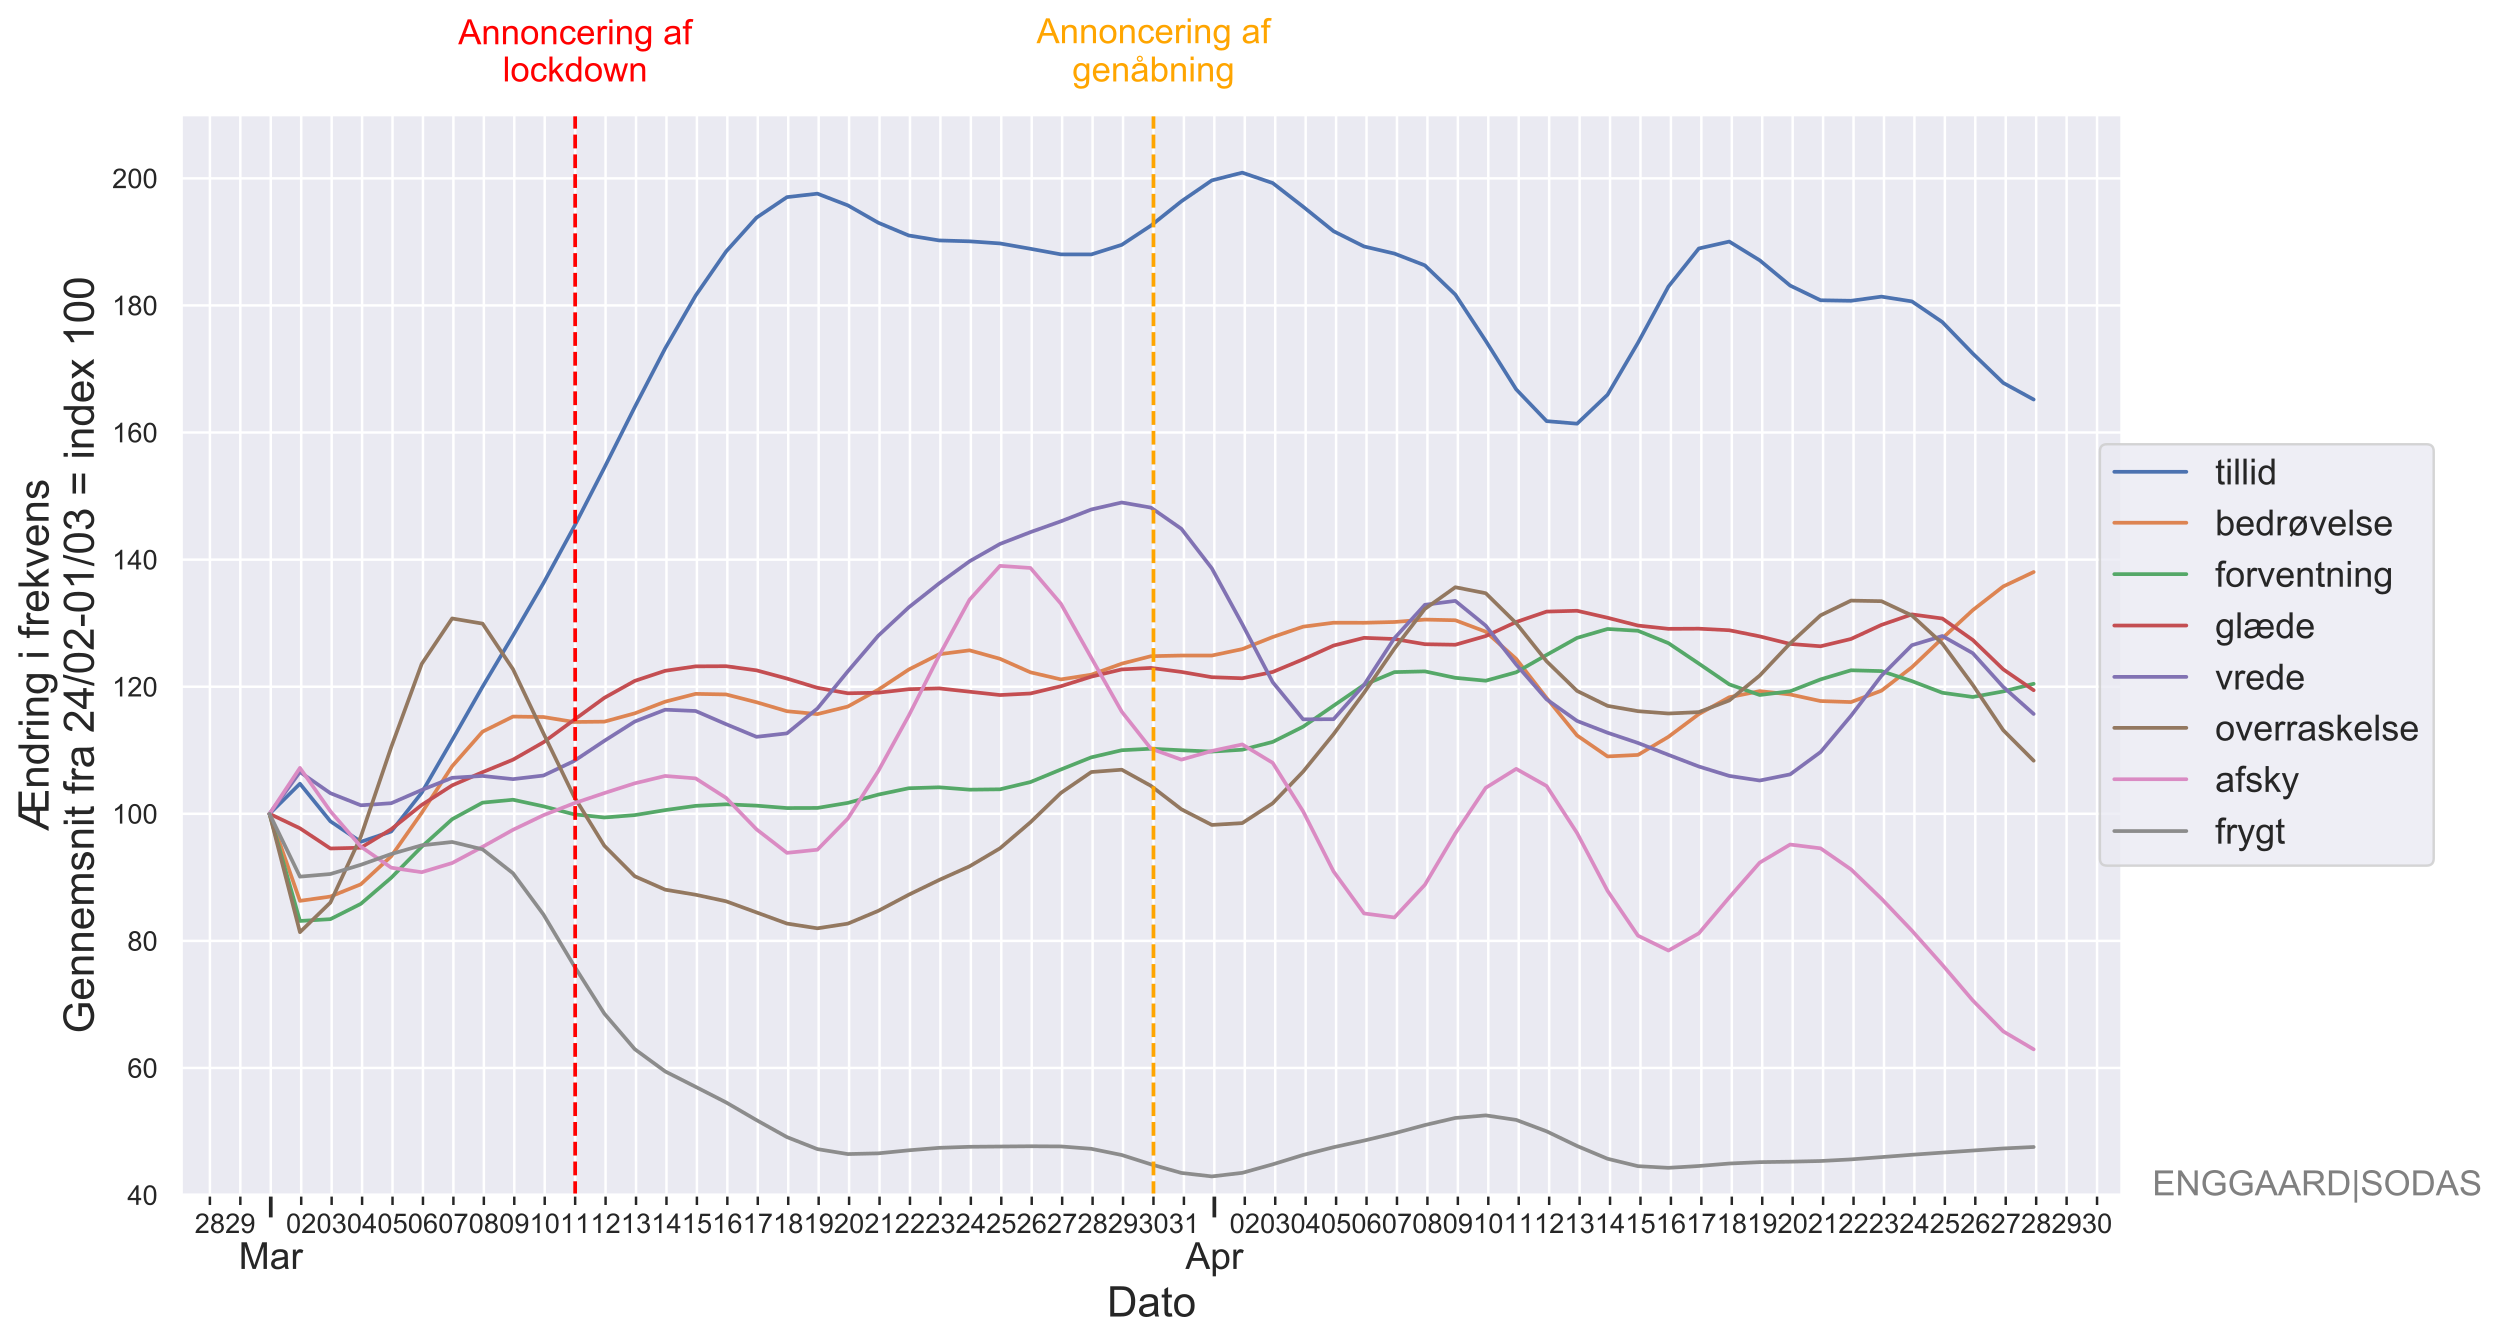 <?xml version="1.0" encoding="utf-8" standalone="no"?>
<!DOCTYPE svg PUBLIC "-//W3C//DTD SVG 1.1//EN"
  "http://www.w3.org/Graphics/SVG/1.1/DTD/svg11.dtd">
<!-- Created with matplotlib (https://matplotlib.org/) -->
<svg height="540.558pt" version="1.1" viewBox="0 0 1006.418 540.558" width="1006.418pt" xmlns="http://www.w3.org/2000/svg" xmlns:xlink="http://www.w3.org/1999/xlink">
 <defs>
  <style type="text/css">
*{stroke-linecap:butt;stroke-linejoin:round;}
  </style>
 </defs>
 <g id="figure_1">
  <g id="patch_1">
   <path d="M 0 540.558 
L 1006.418 540.558 
L 1006.418 0 
L 0 0 
z
" style="fill:#ffffff;"/>
  </g>
  <g id="axes_1">
   <g id="patch_2">
    <path d="M 72.985 481.093 
L 854.185 481.093 
L 854.185 46.213 
L 72.985 46.213 
z
" style="fill:#eaeaf2;"/>
   </g>
   <g id="matplotlib.axis_1">
    <g id="xtick_1">
     <g id="line2d_1">
      <path clip-path="url(#p669f8bf74c)" d="M 109.005 481.093 
L 109.005 46.213 
" style="fill:none;stroke:#ffffff;stroke-linecap:round;"/>
     </g>
     <g id="line2d_2">
      <defs>
       <path d="M 0 0 
L 0 9 
" id="m4f3f0f32fb" style="stroke:#262626;stroke-width:1.5;"/>
      </defs>
      <g>
       <use style="fill:#262626;stroke:#262626;stroke-width:1.5;" x="109.005" xlink:href="#m4f3f0f32fb" y="481.093"/>
      </g>
     </g>
     <g id="text_1">
      <!-- Mar -->
      <defs>
       <path d="M 7.422 0 
L 7.422 71.578 
L 21.688 71.578 
L 38.625 20.906 
Q 40.969 13.812 42.047 10.297 
Q 43.266 14.203 45.844 21.781 
L 62.984 71.578 
L 75.734 71.578 
L 75.734 0 
L 66.609 0 
L 66.609 59.906 
L 45.797 0 
L 37.25 0 
L 16.547 60.938 
L 16.547 0 
z
" id="ArialMT-77"/>
       <path d="M 40.438 6.391 
Q 35.547 2.25 31.031 0.531 
Q 26.516 -1.172 21.344 -1.172 
Q 12.797 -1.172 8.203 3 
Q 3.609 7.172 3.609 13.672 
Q 3.609 17.484 5.344 20.625 
Q 7.078 23.781 9.891 25.688 
Q 12.703 27.594 16.219 28.562 
Q 18.797 29.25 24.031 29.891 
Q 34.672 31.156 39.703 32.906 
Q 39.75 34.719 39.75 35.203 
Q 39.75 40.578 37.25 42.781 
Q 33.891 45.75 27.25 45.75 
Q 21.047 45.75 18.094 43.578 
Q 15.141 41.406 13.719 35.891 
L 5.125 37.062 
Q 6.297 42.578 8.984 45.969 
Q 11.672 49.359 16.75 51.188 
Q 21.828 53.031 28.516 53.031 
Q 35.156 53.031 39.297 51.469 
Q 43.453 49.906 45.406 47.531 
Q 47.359 45.172 48.141 41.547 
Q 48.578 39.312 48.578 33.453 
L 48.578 21.734 
Q 48.578 9.469 49.141 6.219 
Q 49.703 2.984 51.375 0 
L 42.188 0 
Q 40.828 2.734 40.438 6.391 
z
M 39.703 26.031 
Q 34.906 24.078 25.344 22.703 
Q 19.922 21.922 17.672 20.938 
Q 15.438 19.969 14.203 18.094 
Q 12.984 16.219 12.984 13.922 
Q 12.984 10.406 15.641 8.062 
Q 18.312 5.719 23.438 5.719 
Q 28.516 5.719 32.469 7.938 
Q 36.422 10.156 38.281 14.016 
Q 39.703 17 39.703 22.797 
z
" id="ArialMT-97"/>
       <path d="M 6.5 0 
L 6.5 51.859 
L 14.406 51.859 
L 14.406 44 
Q 17.438 49.516 20 51.266 
Q 22.562 53.031 25.641 53.031 
Q 30.078 53.031 34.672 50.203 
L 31.641 42.047 
Q 28.422 43.953 25.203 43.953 
Q 22.312 43.953 20.016 42.219 
Q 17.719 40.484 16.75 37.406 
Q 15.281 32.719 15.281 27.156 
L 15.281 0 
z
" id="ArialMT-114"/>
      </defs>
      <g style="fill:#262626;" transform="translate(96.09 510.83)scale(0.15 -0.15)">
       <use xlink:href="#ArialMT-77"/>
       <use x="83.301" xlink:href="#ArialMT-97"/>
       <use x="138.916" xlink:href="#ArialMT-114"/>
      </g>
     </g>
    </g>
    <g id="xtick_2">
     <g id="line2d_3">
      <path clip-path="url(#p669f8bf74c)" d="M 488.858 481.093 
L 488.858 46.213 
" style="fill:none;stroke:#ffffff;stroke-linecap:round;"/>
     </g>
     <g id="line2d_4">
      <g>
       <use style="fill:#262626;stroke:#262626;stroke-width:1.5;" x="488.858" xlink:href="#m4f3f0f32fb" y="481.093"/>
      </g>
     </g>
     <g id="text_2">
      <!-- Apr -->
      <defs>
       <path d="M -0.141 0 
L 27.344 71.578 
L 37.547 71.578 
L 66.844 0 
L 56.062 0 
L 47.703 21.688 
L 17.781 21.688 
L 9.906 0 
z
M 20.516 29.391 
L 44.781 29.391 
L 37.312 49.219 
Q 33.891 58.25 32.234 64.062 
Q 30.859 57.172 28.375 50.391 
z
" id="ArialMT-65"/>
       <path d="M 6.594 -19.875 
L 6.594 51.859 
L 14.594 51.859 
L 14.594 45.125 
Q 17.438 49.078 21 51.047 
Q 24.562 53.031 29.641 53.031 
Q 36.281 53.031 41.359 49.609 
Q 46.438 46.188 49.016 39.953 
Q 51.609 33.734 51.609 26.312 
Q 51.609 18.359 48.75 11.984 
Q 45.906 5.609 40.453 2.219 
Q 35.016 -1.172 29 -1.172 
Q 24.609 -1.172 21.109 0.688 
Q 17.625 2.547 15.375 5.375 
L 15.375 -19.875 
z
M 14.547 25.641 
Q 14.547 15.625 18.594 10.844 
Q 22.656 6.062 28.422 6.062 
Q 34.281 6.062 38.453 11.016 
Q 42.625 15.969 42.625 26.375 
Q 42.625 36.281 38.547 41.203 
Q 34.469 46.141 28.812 46.141 
Q 23.188 46.141 18.859 40.891 
Q 14.547 35.641 14.547 25.641 
z
" id="ArialMT-112"/>
      </defs>
      <g style="fill:#262626;" transform="translate(477.187 510.83)scale(0.15 -0.15)">
       <use xlink:href="#ArialMT-65"/>
       <use x="66.699" xlink:href="#ArialMT-112"/>
       <use x="122.314" xlink:href="#ArialMT-114"/>
      </g>
     </g>
    </g>
    <g id="xtick_3">
     <g id="line2d_5">
      <path clip-path="url(#p669f8bf74c)" d="M 84.498 481.093 
L 84.498 46.213 
" style="fill:none;stroke:#ffffff;stroke-linecap:round;"/>
     </g>
     <g id="line2d_6">
      <defs>
       <path d="M 0 0 
L 0 4 
" id="md06fb01375" style="stroke:#262626;"/>
      </defs>
      <g>
       <use style="fill:#262626;stroke:#262626;" x="84.498" xlink:href="#md06fb01375" y="481.093"/>
      </g>
     </g>
     <g id="text_3">
      <!-- 28 -->
      <defs>
       <path d="M 50.344 8.453 
L 50.344 0 
L 3.031 0 
Q 2.938 3.172 4.047 6.109 
Q 5.859 10.938 9.828 15.625 
Q 13.812 20.312 21.344 26.469 
Q 33.016 36.031 37.109 41.625 
Q 41.219 47.219 41.219 52.203 
Q 41.219 57.422 37.469 61 
Q 33.734 64.594 27.734 64.594 
Q 21.391 64.594 17.578 60.781 
Q 13.766 56.984 13.719 50.25 
L 4.688 51.172 
Q 5.609 61.281 11.656 66.578 
Q 17.719 71.875 27.938 71.875 
Q 38.234 71.875 44.234 66.156 
Q 50.25 60.453 50.25 52 
Q 50.25 47.703 48.484 43.547 
Q 46.734 39.406 42.656 34.812 
Q 38.578 30.219 29.109 22.219 
Q 21.188 15.578 18.938 13.203 
Q 16.703 10.844 15.234 8.453 
z
" id="ArialMT-50"/>
       <path d="M 17.672 38.812 
Q 12.203 40.828 9.562 44.531 
Q 6.938 48.25 6.938 53.422 
Q 6.938 61.234 12.547 66.547 
Q 18.172 71.875 27.484 71.875 
Q 36.859 71.875 42.578 66.422 
Q 48.297 60.984 48.297 53.172 
Q 48.297 48.188 45.672 44.5 
Q 43.062 40.828 37.75 38.812 
Q 44.344 36.672 47.781 31.875 
Q 51.219 27.094 51.219 20.453 
Q 51.219 11.281 44.719 5.031 
Q 38.234 -1.219 27.641 -1.219 
Q 17.047 -1.219 10.547 5.047 
Q 4.047 11.328 4.047 20.703 
Q 4.047 27.688 7.594 32.391 
Q 11.141 37.109 17.672 38.812 
z
M 15.922 53.719 
Q 15.922 48.641 19.188 45.406 
Q 22.469 42.188 27.688 42.188 
Q 32.766 42.188 36.016 45.375 
Q 39.266 48.578 39.266 53.219 
Q 39.266 58.062 35.906 61.359 
Q 32.562 64.656 27.594 64.656 
Q 22.562 64.656 19.234 61.422 
Q 15.922 58.203 15.922 53.719 
z
M 13.094 20.656 
Q 13.094 16.891 14.875 13.375 
Q 16.656 9.859 20.172 7.922 
Q 23.688 6 27.734 6 
Q 34.031 6 38.125 10.047 
Q 42.234 14.109 42.234 20.359 
Q 42.234 26.703 38.016 30.859 
Q 33.797 35.016 27.438 35.016 
Q 21.234 35.016 17.156 30.906 
Q 13.094 26.812 13.094 20.656 
z
" id="ArialMT-56"/>
      </defs>
      <g style="fill:#262626;" transform="translate(78.381 496.367)scale(0.11 -0.11)">
       <use xlink:href="#ArialMT-50"/>
       <use x="55.615" xlink:href="#ArialMT-56"/>
      </g>
     </g>
    </g>
    <g id="xtick_4">
     <g id="line2d_7">
      <path clip-path="url(#p669f8bf74c)" d="M 96.752 481.093 
L 96.752 46.213 
" style="fill:none;stroke:#ffffff;stroke-linecap:round;"/>
     </g>
     <g id="line2d_8">
      <g>
       <use style="fill:#262626;stroke:#262626;" x="96.752" xlink:href="#md06fb01375" y="481.093"/>
      </g>
     </g>
     <g id="text_4">
      <!-- 29 -->
      <defs>
       <path d="M 5.469 16.547 
L 13.922 17.328 
Q 14.984 11.375 18.016 8.688 
Q 21.047 6 25.781 6 
Q 29.828 6 32.875 7.859 
Q 35.938 9.719 37.891 12.812 
Q 39.844 15.922 41.156 21.188 
Q 42.484 26.469 42.484 31.938 
Q 42.484 32.516 42.438 33.688 
Q 39.797 29.5 35.234 26.875 
Q 30.672 24.266 25.344 24.266 
Q 16.453 24.266 10.297 30.703 
Q 4.156 37.156 4.156 47.703 
Q 4.156 58.594 10.578 65.234 
Q 17 71.875 26.656 71.875 
Q 33.641 71.875 39.422 68.109 
Q 45.219 64.359 48.219 57.391 
Q 51.219 50.438 51.219 37.25 
Q 51.219 23.531 48.234 15.406 
Q 45.266 7.281 39.375 3.031 
Q 33.5 -1.219 25.594 -1.219 
Q 17.188 -1.219 11.859 3.438 
Q 6.547 8.109 5.469 16.547 
z
M 41.453 48.141 
Q 41.453 55.719 37.422 60.156 
Q 33.406 64.594 27.734 64.594 
Q 21.875 64.594 17.531 59.812 
Q 13.188 55.031 13.188 47.406 
Q 13.188 40.578 17.312 36.297 
Q 21.438 32.031 27.484 32.031 
Q 33.594 32.031 37.516 36.297 
Q 41.453 40.578 41.453 48.141 
z
" id="ArialMT-57"/>
      </defs>
      <g style="fill:#262626;" transform="translate(90.635 496.367)scale(0.11 -0.11)">
       <use xlink:href="#ArialMT-50"/>
       <use x="55.615" xlink:href="#ArialMT-57"/>
      </g>
     </g>
    </g>
    <g id="xtick_5">
     <g id="line2d_9">
      <path clip-path="url(#p669f8bf74c)" d="M 121.258 481.093 
L 121.258 46.213 
" style="fill:none;stroke:#ffffff;stroke-linecap:round;"/>
     </g>
     <g id="line2d_10">
      <g>
       <use style="fill:#262626;stroke:#262626;" x="121.258" xlink:href="#md06fb01375" y="481.093"/>
      </g>
     </g>
     <g id="text_5">
      <!-- 02 -->
      <defs>
       <path d="M 4.156 35.297 
Q 4.156 48 6.766 55.734 
Q 9.375 63.484 14.516 67.672 
Q 19.672 71.875 27.484 71.875 
Q 33.25 71.875 37.594 69.547 
Q 41.938 67.234 44.766 62.859 
Q 47.609 58.5 49.219 52.219 
Q 50.828 45.953 50.828 35.297 
Q 50.828 22.703 48.234 14.969 
Q 45.656 7.234 40.5 3 
Q 35.359 -1.219 27.484 -1.219 
Q 17.141 -1.219 11.234 6.203 
Q 4.156 15.141 4.156 35.297 
z
M 13.188 35.297 
Q 13.188 17.672 17.312 11.828 
Q 21.438 6 27.484 6 
Q 33.547 6 37.672 11.859 
Q 41.797 17.719 41.797 35.297 
Q 41.797 52.984 37.672 58.781 
Q 33.547 64.594 27.391 64.594 
Q 21.344 64.594 17.719 59.469 
Q 13.188 52.938 13.188 35.297 
z
" id="ArialMT-48"/>
      </defs>
      <g style="fill:#262626;" transform="translate(115.141 496.367)scale(0.11 -0.11)">
       <use xlink:href="#ArialMT-48"/>
       <use x="55.615" xlink:href="#ArialMT-50"/>
      </g>
     </g>
    </g>
    <g id="xtick_6">
     <g id="line2d_11">
      <path clip-path="url(#p669f8bf74c)" d="M 133.511 481.093 
L 133.511 46.213 
" style="fill:none;stroke:#ffffff;stroke-linecap:round;"/>
     </g>
     <g id="line2d_12">
      <g>
       <use style="fill:#262626;stroke:#262626;" x="133.511" xlink:href="#md06fb01375" y="481.093"/>
      </g>
     </g>
     <g id="text_6">
      <!-- 03 -->
      <defs>
       <path d="M 4.203 18.891 
L 12.984 20.062 
Q 14.5 12.594 18.141 9.297 
Q 21.781 6 27 6 
Q 33.203 6 37.469 10.297 
Q 41.75 14.594 41.75 20.953 
Q 41.75 27 37.797 30.922 
Q 33.844 34.859 27.734 34.859 
Q 25.25 34.859 21.531 33.891 
L 22.516 41.609 
Q 23.391 41.5 23.922 41.5 
Q 29.547 41.5 34.031 44.422 
Q 38.531 47.359 38.531 53.469 
Q 38.531 58.297 35.25 61.469 
Q 31.984 64.656 26.812 64.656 
Q 21.688 64.656 18.266 61.422 
Q 14.844 58.203 13.875 51.766 
L 5.078 53.328 
Q 6.688 62.156 12.391 67.016 
Q 18.109 71.875 26.609 71.875 
Q 32.469 71.875 37.391 69.359 
Q 42.328 66.844 44.938 62.5 
Q 47.562 58.156 47.562 53.266 
Q 47.562 48.641 45.062 44.828 
Q 42.578 41.016 37.703 38.766 
Q 44.047 37.312 47.562 32.688 
Q 51.078 28.078 51.078 21.141 
Q 51.078 11.766 44.234 5.25 
Q 37.406 -1.266 26.953 -1.266 
Q 17.531 -1.266 11.297 4.344 
Q 5.078 9.969 4.203 18.891 
z
" id="ArialMT-51"/>
      </defs>
      <g style="fill:#262626;" transform="translate(127.394 496.367)scale(0.11 -0.11)">
       <use xlink:href="#ArialMT-48"/>
       <use x="55.615" xlink:href="#ArialMT-51"/>
      </g>
     </g>
    </g>
    <g id="xtick_7">
     <g id="line2d_13">
      <path clip-path="url(#p669f8bf74c)" d="M 145.765 481.093 
L 145.765 46.213 
" style="fill:none;stroke:#ffffff;stroke-linecap:round;"/>
     </g>
     <g id="line2d_14">
      <g>
       <use style="fill:#262626;stroke:#262626;" x="145.765" xlink:href="#md06fb01375" y="481.093"/>
      </g>
     </g>
     <g id="text_7">
      <!-- 04 -->
      <defs>
       <path d="M 32.328 0 
L 32.328 17.141 
L 1.266 17.141 
L 1.266 25.203 
L 33.938 71.578 
L 41.109 71.578 
L 41.109 25.203 
L 50.781 25.203 
L 50.781 17.141 
L 41.109 17.141 
L 41.109 0 
z
M 32.328 25.203 
L 32.328 57.469 
L 9.906 25.203 
z
" id="ArialMT-52"/>
      </defs>
      <g style="fill:#262626;" transform="translate(139.648 496.367)scale(0.11 -0.11)">
       <use xlink:href="#ArialMT-48"/>
       <use x="55.615" xlink:href="#ArialMT-52"/>
      </g>
     </g>
    </g>
    <g id="xtick_8">
     <g id="line2d_15">
      <path clip-path="url(#p669f8bf74c)" d="M 158.018 481.093 
L 158.018 46.213 
" style="fill:none;stroke:#ffffff;stroke-linecap:round;"/>
     </g>
     <g id="line2d_16">
      <g>
       <use style="fill:#262626;stroke:#262626;" x="158.018" xlink:href="#md06fb01375" y="481.093"/>
      </g>
     </g>
     <g id="text_8">
      <!-- 05 -->
      <defs>
       <path d="M 4.156 18.75 
L 13.375 19.531 
Q 14.406 12.797 18.141 9.391 
Q 21.875 6 27.156 6 
Q 33.5 6 37.891 10.781 
Q 42.281 15.578 42.281 23.484 
Q 42.281 31 38.062 35.344 
Q 33.844 39.703 27 39.703 
Q 22.75 39.703 19.328 37.766 
Q 15.922 35.844 13.969 32.766 
L 5.719 33.844 
L 12.641 70.609 
L 48.25 70.609 
L 48.25 62.203 
L 19.672 62.203 
L 15.828 42.969 
Q 22.266 47.469 29.344 47.469 
Q 38.719 47.469 45.156 40.969 
Q 51.609 34.469 51.609 24.266 
Q 51.609 14.547 45.953 7.469 
Q 39.062 -1.219 27.156 -1.219 
Q 17.391 -1.219 11.203 4.25 
Q 5.031 9.719 4.156 18.75 
z
" id="ArialMT-53"/>
      </defs>
      <g style="fill:#262626;" transform="translate(151.901 496.367)scale(0.11 -0.11)">
       <use xlink:href="#ArialMT-48"/>
       <use x="55.615" xlink:href="#ArialMT-53"/>
      </g>
     </g>
    </g>
    <g id="xtick_9">
     <g id="line2d_17">
      <path clip-path="url(#p669f8bf74c)" d="M 170.271 481.093 
L 170.271 46.213 
" style="fill:none;stroke:#ffffff;stroke-linecap:round;"/>
     </g>
     <g id="line2d_18">
      <g>
       <use style="fill:#262626;stroke:#262626;" x="170.271" xlink:href="#md06fb01375" y="481.093"/>
      </g>
     </g>
     <g id="text_9">
      <!-- 06 -->
      <defs>
       <path d="M 49.75 54.047 
L 41.016 53.375 
Q 39.844 58.547 37.703 60.891 
Q 34.125 64.656 28.906 64.656 
Q 24.703 64.656 21.531 62.312 
Q 17.391 59.281 14.984 53.469 
Q 12.594 47.656 12.5 36.922 
Q 15.672 41.75 20.266 44.094 
Q 24.859 46.438 29.891 46.438 
Q 38.672 46.438 44.844 39.969 
Q 51.031 33.5 51.031 23.25 
Q 51.031 16.5 48.125 10.719 
Q 45.219 4.938 40.141 1.859 
Q 35.062 -1.219 28.609 -1.219 
Q 17.625 -1.219 10.688 6.859 
Q 3.766 14.938 3.766 33.5 
Q 3.766 54.25 11.422 63.672 
Q 18.109 71.875 29.438 71.875 
Q 37.891 71.875 43.281 67.141 
Q 48.688 62.406 49.75 54.047 
z
M 13.875 23.188 
Q 13.875 18.656 15.797 14.5 
Q 17.719 10.359 21.188 8.172 
Q 24.656 6 28.469 6 
Q 34.031 6 38.031 10.484 
Q 42.047 14.984 42.047 22.703 
Q 42.047 30.125 38.078 34.391 
Q 34.125 38.672 28.125 38.672 
Q 22.172 38.672 18.016 34.391 
Q 13.875 30.125 13.875 23.188 
z
" id="ArialMT-54"/>
      </defs>
      <g style="fill:#262626;" transform="translate(164.154 496.367)scale(0.11 -0.11)">
       <use xlink:href="#ArialMT-48"/>
       <use x="55.615" xlink:href="#ArialMT-54"/>
      </g>
     </g>
    </g>
    <g id="xtick_10">
     <g id="line2d_19">
      <path clip-path="url(#p669f8bf74c)" d="M 182.525 481.093 
L 182.525 46.213 
" style="fill:none;stroke:#ffffff;stroke-linecap:round;"/>
     </g>
     <g id="line2d_20">
      <g>
       <use style="fill:#262626;stroke:#262626;" x="182.525" xlink:href="#md06fb01375" y="481.093"/>
      </g>
     </g>
     <g id="text_10">
      <!-- 07 -->
      <defs>
       <path d="M 4.734 62.203 
L 4.734 70.656 
L 51.078 70.656 
L 51.078 63.812 
Q 44.234 56.547 37.516 44.484 
Q 30.812 32.422 27.156 19.672 
Q 24.516 10.688 23.781 0 
L 14.75 0 
Q 14.891 8.453 18.062 20.406 
Q 21.234 32.375 27.172 43.484 
Q 33.109 54.594 39.797 62.203 
z
" id="ArialMT-55"/>
      </defs>
      <g style="fill:#262626;" transform="translate(176.408 496.367)scale(0.11 -0.11)">
       <use xlink:href="#ArialMT-48"/>
       <use x="55.615" xlink:href="#ArialMT-55"/>
      </g>
     </g>
    </g>
    <g id="xtick_11">
     <g id="line2d_21">
      <path clip-path="url(#p669f8bf74c)" d="M 194.778 481.093 
L 194.778 46.213 
" style="fill:none;stroke:#ffffff;stroke-linecap:round;"/>
     </g>
     <g id="line2d_22">
      <g>
       <use style="fill:#262626;stroke:#262626;" x="194.778" xlink:href="#md06fb01375" y="481.093"/>
      </g>
     </g>
     <g id="text_11">
      <!-- 08 -->
      <g style="fill:#262626;" transform="translate(188.661 496.367)scale(0.11 -0.11)">
       <use xlink:href="#ArialMT-48"/>
       <use x="55.615" xlink:href="#ArialMT-56"/>
      </g>
     </g>
    </g>
    <g id="xtick_12">
     <g id="line2d_23">
      <path clip-path="url(#p669f8bf74c)" d="M 207.031 481.093 
L 207.031 46.213 
" style="fill:none;stroke:#ffffff;stroke-linecap:round;"/>
     </g>
     <g id="line2d_24">
      <g>
       <use style="fill:#262626;stroke:#262626;" x="207.031" xlink:href="#md06fb01375" y="481.093"/>
      </g>
     </g>
     <g id="text_12">
      <!-- 09 -->
      <g style="fill:#262626;" transform="translate(200.914 496.367)scale(0.11 -0.11)">
       <use xlink:href="#ArialMT-48"/>
       <use x="55.615" xlink:href="#ArialMT-57"/>
      </g>
     </g>
    </g>
    <g id="xtick_13">
     <g id="line2d_25">
      <path clip-path="url(#p669f8bf74c)" d="M 219.285 481.093 
L 219.285 46.213 
" style="fill:none;stroke:#ffffff;stroke-linecap:round;"/>
     </g>
     <g id="line2d_26">
      <g>
       <use style="fill:#262626;stroke:#262626;" x="219.285" xlink:href="#md06fb01375" y="481.093"/>
      </g>
     </g>
     <g id="text_13">
      <!-- 10 -->
      <defs>
       <path d="M 37.25 0 
L 28.469 0 
L 28.469 56 
Q 25.297 52.984 20.141 49.953 
Q 14.984 46.922 10.891 45.406 
L 10.891 53.906 
Q 18.266 57.375 23.781 62.297 
Q 29.297 67.234 31.594 71.875 
L 37.25 71.875 
z
" id="ArialMT-49"/>
      </defs>
      <g style="fill:#262626;" transform="translate(213.168 496.367)scale(0.11 -0.11)">
       <use xlink:href="#ArialMT-49"/>
       <use x="55.615" xlink:href="#ArialMT-48"/>
      </g>
     </g>
    </g>
    <g id="xtick_14">
     <g id="line2d_27">
      <path clip-path="url(#p669f8bf74c)" d="M 231.538 481.093 
L 231.538 46.213 
" style="fill:none;stroke:#ffffff;stroke-linecap:round;"/>
     </g>
     <g id="line2d_28">
      <g>
       <use style="fill:#262626;stroke:#262626;" x="231.538" xlink:href="#md06fb01375" y="481.093"/>
      </g>
     </g>
     <g id="text_14">
      <!-- 11 -->
      <g style="fill:#262626;" transform="translate(225.427 496.367)scale(0.11 -0.11)">
       <use xlink:href="#ArialMT-49"/>
       <use x="55.506" xlink:href="#ArialMT-49"/>
      </g>
     </g>
    </g>
    <g id="xtick_15">
     <g id="line2d_29">
      <path clip-path="url(#p669f8bf74c)" d="M 243.791 481.093 
L 243.791 46.213 
" style="fill:none;stroke:#ffffff;stroke-linecap:round;"/>
     </g>
     <g id="line2d_30">
      <g>
       <use style="fill:#262626;stroke:#262626;" x="243.791" xlink:href="#md06fb01375" y="481.093"/>
      </g>
     </g>
     <g id="text_15">
      <!-- 12 -->
      <g style="fill:#262626;" transform="translate(237.674 496.367)scale(0.11 -0.11)">
       <use xlink:href="#ArialMT-49"/>
       <use x="55.615" xlink:href="#ArialMT-50"/>
      </g>
     </g>
    </g>
    <g id="xtick_16">
     <g id="line2d_31">
      <path clip-path="url(#p669f8bf74c)" d="M 256.045 481.093 
L 256.045 46.213 
" style="fill:none;stroke:#ffffff;stroke-linecap:round;"/>
     </g>
     <g id="line2d_32">
      <g>
       <use style="fill:#262626;stroke:#262626;" x="256.045" xlink:href="#md06fb01375" y="481.093"/>
      </g>
     </g>
     <g id="text_16">
      <!-- 13 -->
      <g style="fill:#262626;" transform="translate(249.928 496.367)scale(0.11 -0.11)">
       <use xlink:href="#ArialMT-49"/>
       <use x="55.615" xlink:href="#ArialMT-51"/>
      </g>
     </g>
    </g>
    <g id="xtick_17">
     <g id="line2d_33">
      <path clip-path="url(#p669f8bf74c)" d="M 268.298 481.093 
L 268.298 46.213 
" style="fill:none;stroke:#ffffff;stroke-linecap:round;"/>
     </g>
     <g id="line2d_34">
      <g>
       <use style="fill:#262626;stroke:#262626;" x="268.298" xlink:href="#md06fb01375" y="481.093"/>
      </g>
     </g>
     <g id="text_17">
      <!-- 14 -->
      <g style="fill:#262626;" transform="translate(262.181 496.367)scale(0.11 -0.11)">
       <use xlink:href="#ArialMT-49"/>
       <use x="55.615" xlink:href="#ArialMT-52"/>
      </g>
     </g>
    </g>
    <g id="xtick_18">
     <g id="line2d_35">
      <path clip-path="url(#p669f8bf74c)" d="M 280.551 481.093 
L 280.551 46.213 
" style="fill:none;stroke:#ffffff;stroke-linecap:round;"/>
     </g>
     <g id="line2d_36">
      <g>
       <use style="fill:#262626;stroke:#262626;" x="280.551" xlink:href="#md06fb01375" y="481.093"/>
      </g>
     </g>
     <g id="text_18">
      <!-- 15 -->
      <g style="fill:#262626;" transform="translate(274.434 496.367)scale(0.11 -0.11)">
       <use xlink:href="#ArialMT-49"/>
       <use x="55.615" xlink:href="#ArialMT-53"/>
      </g>
     </g>
    </g>
    <g id="xtick_19">
     <g id="line2d_37">
      <path clip-path="url(#p669f8bf74c)" d="M 292.805 481.093 
L 292.805 46.213 
" style="fill:none;stroke:#ffffff;stroke-linecap:round;"/>
     </g>
     <g id="line2d_38">
      <g>
       <use style="fill:#262626;stroke:#262626;" x="292.805" xlink:href="#md06fb01375" y="481.093"/>
      </g>
     </g>
     <g id="text_19">
      <!-- 16 -->
      <g style="fill:#262626;" transform="translate(286.688 496.367)scale(0.11 -0.11)">
       <use xlink:href="#ArialMT-49"/>
       <use x="55.615" xlink:href="#ArialMT-54"/>
      </g>
     </g>
    </g>
    <g id="xtick_20">
     <g id="line2d_39">
      <path clip-path="url(#p669f8bf74c)" d="M 305.058 481.093 
L 305.058 46.213 
" style="fill:none;stroke:#ffffff;stroke-linecap:round;"/>
     </g>
     <g id="line2d_40">
      <g>
       <use style="fill:#262626;stroke:#262626;" x="305.058" xlink:href="#md06fb01375" y="481.093"/>
      </g>
     </g>
     <g id="text_20">
      <!-- 17 -->
      <g style="fill:#262626;" transform="translate(298.941 496.367)scale(0.11 -0.11)">
       <use xlink:href="#ArialMT-49"/>
       <use x="55.615" xlink:href="#ArialMT-55"/>
      </g>
     </g>
    </g>
    <g id="xtick_21">
     <g id="line2d_41">
      <path clip-path="url(#p669f8bf74c)" d="M 317.311 481.093 
L 317.311 46.213 
" style="fill:none;stroke:#ffffff;stroke-linecap:round;"/>
     </g>
     <g id="line2d_42">
      <g>
       <use style="fill:#262626;stroke:#262626;" x="317.311" xlink:href="#md06fb01375" y="481.093"/>
      </g>
     </g>
     <g id="text_21">
      <!-- 18 -->
      <g style="fill:#262626;" transform="translate(311.194 496.367)scale(0.11 -0.11)">
       <use xlink:href="#ArialMT-49"/>
       <use x="55.615" xlink:href="#ArialMT-56"/>
      </g>
     </g>
    </g>
    <g id="xtick_22">
     <g id="line2d_43">
      <path clip-path="url(#p669f8bf74c)" d="M 329.565 481.093 
L 329.565 46.213 
" style="fill:none;stroke:#ffffff;stroke-linecap:round;"/>
     </g>
     <g id="line2d_44">
      <g>
       <use style="fill:#262626;stroke:#262626;" x="329.565" xlink:href="#md06fb01375" y="481.093"/>
      </g>
     </g>
     <g id="text_22">
      <!-- 19 -->
      <g style="fill:#262626;" transform="translate(323.448 496.367)scale(0.11 -0.11)">
       <use xlink:href="#ArialMT-49"/>
       <use x="55.615" xlink:href="#ArialMT-57"/>
      </g>
     </g>
    </g>
    <g id="xtick_23">
     <g id="line2d_45">
      <path clip-path="url(#p669f8bf74c)" d="M 341.818 481.093 
L 341.818 46.213 
" style="fill:none;stroke:#ffffff;stroke-linecap:round;"/>
     </g>
     <g id="line2d_46">
      <g>
       <use style="fill:#262626;stroke:#262626;" x="341.818" xlink:href="#md06fb01375" y="481.093"/>
      </g>
     </g>
     <g id="text_23">
      <!-- 20 -->
      <g style="fill:#262626;" transform="translate(335.701 496.367)scale(0.11 -0.11)">
       <use xlink:href="#ArialMT-50"/>
       <use x="55.615" xlink:href="#ArialMT-48"/>
      </g>
     </g>
    </g>
    <g id="xtick_24">
     <g id="line2d_47">
      <path clip-path="url(#p669f8bf74c)" d="M 354.071 481.093 
L 354.071 46.213 
" style="fill:none;stroke:#ffffff;stroke-linecap:round;"/>
     </g>
     <g id="line2d_48">
      <g>
       <use style="fill:#262626;stroke:#262626;" x="354.071" xlink:href="#md06fb01375" y="481.093"/>
      </g>
     </g>
     <g id="text_24">
      <!-- 21 -->
      <g style="fill:#262626;" transform="translate(347.954 496.367)scale(0.11 -0.11)">
       <use xlink:href="#ArialMT-50"/>
       <use x="55.615" xlink:href="#ArialMT-49"/>
      </g>
     </g>
    </g>
    <g id="xtick_25">
     <g id="line2d_49">
      <path clip-path="url(#p669f8bf74c)" d="M 366.325 481.093 
L 366.325 46.213 
" style="fill:none;stroke:#ffffff;stroke-linecap:round;"/>
     </g>
     <g id="line2d_50">
      <g>
       <use style="fill:#262626;stroke:#262626;" x="366.325" xlink:href="#md06fb01375" y="481.093"/>
      </g>
     </g>
     <g id="text_25">
      <!-- 22 -->
      <g style="fill:#262626;" transform="translate(360.207 496.367)scale(0.11 -0.11)">
       <use xlink:href="#ArialMT-50"/>
       <use x="55.615" xlink:href="#ArialMT-50"/>
      </g>
     </g>
    </g>
    <g id="xtick_26">
     <g id="line2d_51">
      <path clip-path="url(#p669f8bf74c)" d="M 378.578 481.093 
L 378.578 46.213 
" style="fill:none;stroke:#ffffff;stroke-linecap:round;"/>
     </g>
     <g id="line2d_52">
      <g>
       <use style="fill:#262626;stroke:#262626;" x="378.578" xlink:href="#md06fb01375" y="481.093"/>
      </g>
     </g>
     <g id="text_26">
      <!-- 23 -->
      <g style="fill:#262626;" transform="translate(372.461 496.367)scale(0.11 -0.11)">
       <use xlink:href="#ArialMT-50"/>
       <use x="55.615" xlink:href="#ArialMT-51"/>
      </g>
     </g>
    </g>
    <g id="xtick_27">
     <g id="line2d_53">
      <path clip-path="url(#p669f8bf74c)" d="M 390.831 481.093 
L 390.831 46.213 
" style="fill:none;stroke:#ffffff;stroke-linecap:round;"/>
     </g>
     <g id="line2d_54">
      <g>
       <use style="fill:#262626;stroke:#262626;" x="390.831" xlink:href="#md06fb01375" y="481.093"/>
      </g>
     </g>
     <g id="text_27">
      <!-- 24 -->
      <g style="fill:#262626;" transform="translate(384.714 496.367)scale(0.11 -0.11)">
       <use xlink:href="#ArialMT-50"/>
       <use x="55.615" xlink:href="#ArialMT-52"/>
      </g>
     </g>
    </g>
    <g id="xtick_28">
     <g id="line2d_55">
      <path clip-path="url(#p669f8bf74c)" d="M 403.084 481.093 
L 403.084 46.213 
" style="fill:none;stroke:#ffffff;stroke-linecap:round;"/>
     </g>
     <g id="line2d_56">
      <g>
       <use style="fill:#262626;stroke:#262626;" x="403.084" xlink:href="#md06fb01375" y="481.093"/>
      </g>
     </g>
     <g id="text_28">
      <!-- 25 -->
      <g style="fill:#262626;" transform="translate(396.967 496.367)scale(0.11 -0.11)">
       <use xlink:href="#ArialMT-50"/>
       <use x="55.615" xlink:href="#ArialMT-53"/>
      </g>
     </g>
    </g>
    <g id="xtick_29">
     <g id="line2d_57">
      <path clip-path="url(#p669f8bf74c)" d="M 415.338 481.093 
L 415.338 46.213 
" style="fill:none;stroke:#ffffff;stroke-linecap:round;"/>
     </g>
     <g id="line2d_58">
      <g>
       <use style="fill:#262626;stroke:#262626;" x="415.338" xlink:href="#md06fb01375" y="481.093"/>
      </g>
     </g>
     <g id="text_29">
      <!-- 26 -->
      <g style="fill:#262626;" transform="translate(409.221 496.367)scale(0.11 -0.11)">
       <use xlink:href="#ArialMT-50"/>
       <use x="55.615" xlink:href="#ArialMT-54"/>
      </g>
     </g>
    </g>
    <g id="xtick_30">
     <g id="line2d_59">
      <path clip-path="url(#p669f8bf74c)" d="M 427.591 481.093 
L 427.591 46.213 
" style="fill:none;stroke:#ffffff;stroke-linecap:round;"/>
     </g>
     <g id="line2d_60">
      <g>
       <use style="fill:#262626;stroke:#262626;" x="427.591" xlink:href="#md06fb01375" y="481.093"/>
      </g>
     </g>
     <g id="text_30">
      <!-- 27 -->
      <g style="fill:#262626;" transform="translate(421.474 496.367)scale(0.11 -0.11)">
       <use xlink:href="#ArialMT-50"/>
       <use x="55.615" xlink:href="#ArialMT-55"/>
      </g>
     </g>
    </g>
    <g id="xtick_31">
     <g id="line2d_61">
      <path clip-path="url(#p669f8bf74c)" d="M 439.844 481.093 
L 439.844 46.213 
" style="fill:none;stroke:#ffffff;stroke-linecap:round;"/>
     </g>
     <g id="line2d_62">
      <g>
       <use style="fill:#262626;stroke:#262626;" x="439.844" xlink:href="#md06fb01375" y="481.093"/>
      </g>
     </g>
     <g id="text_31">
      <!-- 28 -->
      <g style="fill:#262626;" transform="translate(433.727 496.367)scale(0.11 -0.11)">
       <use xlink:href="#ArialMT-50"/>
       <use x="55.615" xlink:href="#ArialMT-56"/>
      </g>
     </g>
    </g>
    <g id="xtick_32">
     <g id="line2d_63">
      <path clip-path="url(#p669f8bf74c)" d="M 452.098 481.093 
L 452.098 46.213 
" style="fill:none;stroke:#ffffff;stroke-linecap:round;"/>
     </g>
     <g id="line2d_64">
      <g>
       <use style="fill:#262626;stroke:#262626;" x="452.098" xlink:href="#md06fb01375" y="481.093"/>
      </g>
     </g>
     <g id="text_32">
      <!-- 29 -->
      <g style="fill:#262626;" transform="translate(445.981 496.367)scale(0.11 -0.11)">
       <use xlink:href="#ArialMT-50"/>
       <use x="55.615" xlink:href="#ArialMT-57"/>
      </g>
     </g>
    </g>
    <g id="xtick_33">
     <g id="line2d_65">
      <path clip-path="url(#p669f8bf74c)" d="M 464.351 481.093 
L 464.351 46.213 
" style="fill:none;stroke:#ffffff;stroke-linecap:round;"/>
     </g>
     <g id="line2d_66">
      <g>
       <use style="fill:#262626;stroke:#262626;" x="464.351" xlink:href="#md06fb01375" y="481.093"/>
      </g>
     </g>
     <g id="text_33">
      <!-- 30 -->
      <g style="fill:#262626;" transform="translate(458.234 496.367)scale(0.11 -0.11)">
       <use xlink:href="#ArialMT-51"/>
       <use x="55.615" xlink:href="#ArialMT-48"/>
      </g>
     </g>
    </g>
    <g id="xtick_34">
     <g id="line2d_67">
      <path clip-path="url(#p669f8bf74c)" d="M 476.604 481.093 
L 476.604 46.213 
" style="fill:none;stroke:#ffffff;stroke-linecap:round;"/>
     </g>
     <g id="line2d_68">
      <g>
       <use style="fill:#262626;stroke:#262626;" x="476.604" xlink:href="#md06fb01375" y="481.093"/>
      </g>
     </g>
     <g id="text_34">
      <!-- 31 -->
      <g style="fill:#262626;" transform="translate(470.487 496.367)scale(0.11 -0.11)">
       <use xlink:href="#ArialMT-51"/>
       <use x="55.615" xlink:href="#ArialMT-49"/>
      </g>
     </g>
    </g>
    <g id="xtick_35">
     <g id="line2d_69">
      <path clip-path="url(#p669f8bf74c)" d="M 501.111 481.093 
L 501.111 46.213 
" style="fill:none;stroke:#ffffff;stroke-linecap:round;"/>
     </g>
     <g id="line2d_70">
      <g>
       <use style="fill:#262626;stroke:#262626;" x="501.111" xlink:href="#md06fb01375" y="481.093"/>
      </g>
     </g>
     <g id="text_35">
      <!-- 02 -->
      <g style="fill:#262626;" transform="translate(494.994 496.367)scale(0.11 -0.11)">
       <use xlink:href="#ArialMT-48"/>
       <use x="55.615" xlink:href="#ArialMT-50"/>
      </g>
     </g>
    </g>
    <g id="xtick_36">
     <g id="line2d_71">
      <path clip-path="url(#p669f8bf74c)" d="M 513.364 481.093 
L 513.364 46.213 
" style="fill:none;stroke:#ffffff;stroke-linecap:round;"/>
     </g>
     <g id="line2d_72">
      <g>
       <use style="fill:#262626;stroke:#262626;" x="513.364" xlink:href="#md06fb01375" y="481.093"/>
      </g>
     </g>
     <g id="text_36">
      <!-- 03 -->
      <g style="fill:#262626;" transform="translate(507.247 496.367)scale(0.11 -0.11)">
       <use xlink:href="#ArialMT-48"/>
       <use x="55.615" xlink:href="#ArialMT-51"/>
      </g>
     </g>
    </g>
    <g id="xtick_37">
     <g id="line2d_73">
      <path clip-path="url(#p669f8bf74c)" d="M 525.618 481.093 
L 525.618 46.213 
" style="fill:none;stroke:#ffffff;stroke-linecap:round;"/>
     </g>
     <g id="line2d_74">
      <g>
       <use style="fill:#262626;stroke:#262626;" x="525.618" xlink:href="#md06fb01375" y="481.093"/>
      </g>
     </g>
     <g id="text_37">
      <!-- 04 -->
      <g style="fill:#262626;" transform="translate(519.501 496.367)scale(0.11 -0.11)">
       <use xlink:href="#ArialMT-48"/>
       <use x="55.615" xlink:href="#ArialMT-52"/>
      </g>
     </g>
    </g>
    <g id="xtick_38">
     <g id="line2d_75">
      <path clip-path="url(#p669f8bf74c)" d="M 537.871 481.093 
L 537.871 46.213 
" style="fill:none;stroke:#ffffff;stroke-linecap:round;"/>
     </g>
     <g id="line2d_76">
      <g>
       <use style="fill:#262626;stroke:#262626;" x="537.871" xlink:href="#md06fb01375" y="481.093"/>
      </g>
     </g>
     <g id="text_38">
      <!-- 05 -->
      <g style="fill:#262626;" transform="translate(531.754 496.367)scale(0.11 -0.11)">
       <use xlink:href="#ArialMT-48"/>
       <use x="55.615" xlink:href="#ArialMT-53"/>
      </g>
     </g>
    </g>
    <g id="xtick_39">
     <g id="line2d_77">
      <path clip-path="url(#p669f8bf74c)" d="M 550.124 481.093 
L 550.124 46.213 
" style="fill:none;stroke:#ffffff;stroke-linecap:round;"/>
     </g>
     <g id="line2d_78">
      <g>
       <use style="fill:#262626;stroke:#262626;" x="550.124" xlink:href="#md06fb01375" y="481.093"/>
      </g>
     </g>
     <g id="text_39">
      <!-- 06 -->
      <g style="fill:#262626;" transform="translate(544.007 496.367)scale(0.11 -0.11)">
       <use xlink:href="#ArialMT-48"/>
       <use x="55.615" xlink:href="#ArialMT-54"/>
      </g>
     </g>
    </g>
    <g id="xtick_40">
     <g id="line2d_79">
      <path clip-path="url(#p669f8bf74c)" d="M 562.378 481.093 
L 562.378 46.213 
" style="fill:none;stroke:#ffffff;stroke-linecap:round;"/>
     </g>
     <g id="line2d_80">
      <g>
       <use style="fill:#262626;stroke:#262626;" x="562.378" xlink:href="#md06fb01375" y="481.093"/>
      </g>
     </g>
     <g id="text_40">
      <!-- 07 -->
      <g style="fill:#262626;" transform="translate(556.261 496.367)scale(0.11 -0.11)">
       <use xlink:href="#ArialMT-48"/>
       <use x="55.615" xlink:href="#ArialMT-55"/>
      </g>
     </g>
    </g>
    <g id="xtick_41">
     <g id="line2d_81">
      <path clip-path="url(#p669f8bf74c)" d="M 574.631 481.093 
L 574.631 46.213 
" style="fill:none;stroke:#ffffff;stroke-linecap:round;"/>
     </g>
     <g id="line2d_82">
      <g>
       <use style="fill:#262626;stroke:#262626;" x="574.631" xlink:href="#md06fb01375" y="481.093"/>
      </g>
     </g>
     <g id="text_41">
      <!-- 08 -->
      <g style="fill:#262626;" transform="translate(568.514 496.367)scale(0.11 -0.11)">
       <use xlink:href="#ArialMT-48"/>
       <use x="55.615" xlink:href="#ArialMT-56"/>
      </g>
     </g>
    </g>
    <g id="xtick_42">
     <g id="line2d_83">
      <path clip-path="url(#p669f8bf74c)" d="M 586.884 481.093 
L 586.884 46.213 
" style="fill:none;stroke:#ffffff;stroke-linecap:round;"/>
     </g>
     <g id="line2d_84">
      <g>
       <use style="fill:#262626;stroke:#262626;" x="586.884" xlink:href="#md06fb01375" y="481.093"/>
      </g>
     </g>
     <g id="text_42">
      <!-- 09 -->
      <g style="fill:#262626;" transform="translate(580.767 496.367)scale(0.11 -0.11)">
       <use xlink:href="#ArialMT-48"/>
       <use x="55.615" xlink:href="#ArialMT-57"/>
      </g>
     </g>
    </g>
    <g id="xtick_43">
     <g id="line2d_85">
      <path clip-path="url(#p669f8bf74c)" d="M 599.138 481.093 
L 599.138 46.213 
" style="fill:none;stroke:#ffffff;stroke-linecap:round;"/>
     </g>
     <g id="line2d_86">
      <g>
       <use style="fill:#262626;stroke:#262626;" x="599.138" xlink:href="#md06fb01375" y="481.093"/>
      </g>
     </g>
     <g id="text_43">
      <!-- 10 -->
      <g style="fill:#262626;" transform="translate(593.021 496.367)scale(0.11 -0.11)">
       <use xlink:href="#ArialMT-49"/>
       <use x="55.615" xlink:href="#ArialMT-48"/>
      </g>
     </g>
    </g>
    <g id="xtick_44">
     <g id="line2d_87">
      <path clip-path="url(#p669f8bf74c)" d="M 611.391 481.093 
L 611.391 46.213 
" style="fill:none;stroke:#ffffff;stroke-linecap:round;"/>
     </g>
     <g id="line2d_88">
      <g>
       <use style="fill:#262626;stroke:#262626;" x="611.391" xlink:href="#md06fb01375" y="481.093"/>
      </g>
     </g>
     <g id="text_44">
      <!-- 11 -->
      <g style="fill:#262626;" transform="translate(605.28 496.367)scale(0.11 -0.11)">
       <use xlink:href="#ArialMT-49"/>
       <use x="55.506" xlink:href="#ArialMT-49"/>
      </g>
     </g>
    </g>
    <g id="xtick_45">
     <g id="line2d_89">
      <path clip-path="url(#p669f8bf74c)" d="M 623.644 481.093 
L 623.644 46.213 
" style="fill:none;stroke:#ffffff;stroke-linecap:round;"/>
     </g>
     <g id="line2d_90">
      <g>
       <use style="fill:#262626;stroke:#262626;" x="623.644" xlink:href="#md06fb01375" y="481.093"/>
      </g>
     </g>
     <g id="text_45">
      <!-- 12 -->
      <g style="fill:#262626;" transform="translate(617.527 496.367)scale(0.11 -0.11)">
       <use xlink:href="#ArialMT-49"/>
       <use x="55.615" xlink:href="#ArialMT-50"/>
      </g>
     </g>
    </g>
    <g id="xtick_46">
     <g id="line2d_91">
      <path clip-path="url(#p669f8bf74c)" d="M 635.897 481.093 
L 635.897 46.213 
" style="fill:none;stroke:#ffffff;stroke-linecap:round;"/>
     </g>
     <g id="line2d_92">
      <g>
       <use style="fill:#262626;stroke:#262626;" x="635.897" xlink:href="#md06fb01375" y="481.093"/>
      </g>
     </g>
     <g id="text_46">
      <!-- 13 -->
      <g style="fill:#262626;" transform="translate(629.78 496.367)scale(0.11 -0.11)">
       <use xlink:href="#ArialMT-49"/>
       <use x="55.615" xlink:href="#ArialMT-51"/>
      </g>
     </g>
    </g>
    <g id="xtick_47">
     <g id="line2d_93">
      <path clip-path="url(#p669f8bf74c)" d="M 648.151 481.093 
L 648.151 46.213 
" style="fill:none;stroke:#ffffff;stroke-linecap:round;"/>
     </g>
     <g id="line2d_94">
      <g>
       <use style="fill:#262626;stroke:#262626;" x="648.151" xlink:href="#md06fb01375" y="481.093"/>
      </g>
     </g>
     <g id="text_47">
      <!-- 14 -->
      <g style="fill:#262626;" transform="translate(642.034 496.367)scale(0.11 -0.11)">
       <use xlink:href="#ArialMT-49"/>
       <use x="55.615" xlink:href="#ArialMT-52"/>
      </g>
     </g>
    </g>
    <g id="xtick_48">
     <g id="line2d_95">
      <path clip-path="url(#p669f8bf74c)" d="M 660.404 481.093 
L 660.404 46.213 
" style="fill:none;stroke:#ffffff;stroke-linecap:round;"/>
     </g>
     <g id="line2d_96">
      <g>
       <use style="fill:#262626;stroke:#262626;" x="660.404" xlink:href="#md06fb01375" y="481.093"/>
      </g>
     </g>
     <g id="text_48">
      <!-- 15 -->
      <g style="fill:#262626;" transform="translate(654.287 496.367)scale(0.11 -0.11)">
       <use xlink:href="#ArialMT-49"/>
       <use x="55.615" xlink:href="#ArialMT-53"/>
      </g>
     </g>
    </g>
    <g id="xtick_49">
     <g id="line2d_97">
      <path clip-path="url(#p669f8bf74c)" d="M 672.657 481.093 
L 672.657 46.213 
" style="fill:none;stroke:#ffffff;stroke-linecap:round;"/>
     </g>
     <g id="line2d_98">
      <g>
       <use style="fill:#262626;stroke:#262626;" x="672.657" xlink:href="#md06fb01375" y="481.093"/>
      </g>
     </g>
     <g id="text_49">
      <!-- 16 -->
      <g style="fill:#262626;" transform="translate(666.54 496.367)scale(0.11 -0.11)">
       <use xlink:href="#ArialMT-49"/>
       <use x="55.615" xlink:href="#ArialMT-54"/>
      </g>
     </g>
    </g>
    <g id="xtick_50">
     <g id="line2d_99">
      <path clip-path="url(#p669f8bf74c)" d="M 684.911 481.093 
L 684.911 46.213 
" style="fill:none;stroke:#ffffff;stroke-linecap:round;"/>
     </g>
     <g id="line2d_100">
      <g>
       <use style="fill:#262626;stroke:#262626;" x="684.911" xlink:href="#md06fb01375" y="481.093"/>
      </g>
     </g>
     <g id="text_50">
      <!-- 17 -->
      <g style="fill:#262626;" transform="translate(678.794 496.367)scale(0.11 -0.11)">
       <use xlink:href="#ArialMT-49"/>
       <use x="55.615" xlink:href="#ArialMT-55"/>
      </g>
     </g>
    </g>
    <g id="xtick_51">
     <g id="line2d_101">
      <path clip-path="url(#p669f8bf74c)" d="M 697.164 481.093 
L 697.164 46.213 
" style="fill:none;stroke:#ffffff;stroke-linecap:round;"/>
     </g>
     <g id="line2d_102">
      <g>
       <use style="fill:#262626;stroke:#262626;" x="697.164" xlink:href="#md06fb01375" y="481.093"/>
      </g>
     </g>
     <g id="text_51">
      <!-- 18 -->
      <g style="fill:#262626;" transform="translate(691.047 496.367)scale(0.11 -0.11)">
       <use xlink:href="#ArialMT-49"/>
       <use x="55.615" xlink:href="#ArialMT-56"/>
      </g>
     </g>
    </g>
    <g id="xtick_52">
     <g id="line2d_103">
      <path clip-path="url(#p669f8bf74c)" d="M 709.417 481.093 
L 709.417 46.213 
" style="fill:none;stroke:#ffffff;stroke-linecap:round;"/>
     </g>
     <g id="line2d_104">
      <g>
       <use style="fill:#262626;stroke:#262626;" x="709.417" xlink:href="#md06fb01375" y="481.093"/>
      </g>
     </g>
     <g id="text_52">
      <!-- 19 -->
      <g style="fill:#262626;" transform="translate(703.3 496.367)scale(0.11 -0.11)">
       <use xlink:href="#ArialMT-49"/>
       <use x="55.615" xlink:href="#ArialMT-57"/>
      </g>
     </g>
    </g>
    <g id="xtick_53">
     <g id="line2d_105">
      <path clip-path="url(#p669f8bf74c)" d="M 721.671 481.093 
L 721.671 46.213 
" style="fill:none;stroke:#ffffff;stroke-linecap:round;"/>
     </g>
     <g id="line2d_106">
      <g>
       <use style="fill:#262626;stroke:#262626;" x="721.671" xlink:href="#md06fb01375" y="481.093"/>
      </g>
     </g>
     <g id="text_53">
      <!-- 20 -->
      <g style="fill:#262626;" transform="translate(715.554 496.367)scale(0.11 -0.11)">
       <use xlink:href="#ArialMT-50"/>
       <use x="55.615" xlink:href="#ArialMT-48"/>
      </g>
     </g>
    </g>
    <g id="xtick_54">
     <g id="line2d_107">
      <path clip-path="url(#p669f8bf74c)" d="M 733.924 481.093 
L 733.924 46.213 
" style="fill:none;stroke:#ffffff;stroke-linecap:round;"/>
     </g>
     <g id="line2d_108">
      <g>
       <use style="fill:#262626;stroke:#262626;" x="733.924" xlink:href="#md06fb01375" y="481.093"/>
      </g>
     </g>
     <g id="text_54">
      <!-- 21 -->
      <g style="fill:#262626;" transform="translate(727.807 496.367)scale(0.11 -0.11)">
       <use xlink:href="#ArialMT-50"/>
       <use x="55.615" xlink:href="#ArialMT-49"/>
      </g>
     </g>
    </g>
    <g id="xtick_55">
     <g id="line2d_109">
      <path clip-path="url(#p669f8bf74c)" d="M 746.177 481.093 
L 746.177 46.213 
" style="fill:none;stroke:#ffffff;stroke-linecap:round;"/>
     </g>
     <g id="line2d_110">
      <g>
       <use style="fill:#262626;stroke:#262626;" x="746.177" xlink:href="#md06fb01375" y="481.093"/>
      </g>
     </g>
     <g id="text_55">
      <!-- 22 -->
      <g style="fill:#262626;" transform="translate(740.06 496.367)scale(0.11 -0.11)">
       <use xlink:href="#ArialMT-50"/>
       <use x="55.615" xlink:href="#ArialMT-50"/>
      </g>
     </g>
    </g>
    <g id="xtick_56">
     <g id="line2d_111">
      <path clip-path="url(#p669f8bf74c)" d="M 758.431 481.093 
L 758.431 46.213 
" style="fill:none;stroke:#ffffff;stroke-linecap:round;"/>
     </g>
     <g id="line2d_112">
      <g>
       <use style="fill:#262626;stroke:#262626;" x="758.431" xlink:href="#md06fb01375" y="481.093"/>
      </g>
     </g>
     <g id="text_56">
      <!-- 23 -->
      <g style="fill:#262626;" transform="translate(752.314 496.367)scale(0.11 -0.11)">
       <use xlink:href="#ArialMT-50"/>
       <use x="55.615" xlink:href="#ArialMT-51"/>
      </g>
     </g>
    </g>
    <g id="xtick_57">
     <g id="line2d_113">
      <path clip-path="url(#p669f8bf74c)" d="M 770.684 481.093 
L 770.684 46.213 
" style="fill:none;stroke:#ffffff;stroke-linecap:round;"/>
     </g>
     <g id="line2d_114">
      <g>
       <use style="fill:#262626;stroke:#262626;" x="770.684" xlink:href="#md06fb01375" y="481.093"/>
      </g>
     </g>
     <g id="text_57">
      <!-- 24 -->
      <g style="fill:#262626;" transform="translate(764.567 496.367)scale(0.11 -0.11)">
       <use xlink:href="#ArialMT-50"/>
       <use x="55.615" xlink:href="#ArialMT-52"/>
      </g>
     </g>
    </g>
    <g id="xtick_58">
     <g id="line2d_115">
      <path clip-path="url(#p669f8bf74c)" d="M 782.937 481.093 
L 782.937 46.213 
" style="fill:none;stroke:#ffffff;stroke-linecap:round;"/>
     </g>
     <g id="line2d_116">
      <g>
       <use style="fill:#262626;stroke:#262626;" x="782.937" xlink:href="#md06fb01375" y="481.093"/>
      </g>
     </g>
     <g id="text_58">
      <!-- 25 -->
      <g style="fill:#262626;" transform="translate(776.82 496.367)scale(0.11 -0.11)">
       <use xlink:href="#ArialMT-50"/>
       <use x="55.615" xlink:href="#ArialMT-53"/>
      </g>
     </g>
    </g>
    <g id="xtick_59">
     <g id="line2d_117">
      <path clip-path="url(#p669f8bf74c)" d="M 795.191 481.093 
L 795.191 46.213 
" style="fill:none;stroke:#ffffff;stroke-linecap:round;"/>
     </g>
     <g id="line2d_118">
      <g>
       <use style="fill:#262626;stroke:#262626;" x="795.191" xlink:href="#md06fb01375" y="481.093"/>
      </g>
     </g>
     <g id="text_59">
      <!-- 26 -->
      <g style="fill:#262626;" transform="translate(789.074 496.367)scale(0.11 -0.11)">
       <use xlink:href="#ArialMT-50"/>
       <use x="55.615" xlink:href="#ArialMT-54"/>
      </g>
     </g>
    </g>
    <g id="xtick_60">
     <g id="line2d_119">
      <path clip-path="url(#p669f8bf74c)" d="M 807.444 481.093 
L 807.444 46.213 
" style="fill:none;stroke:#ffffff;stroke-linecap:round;"/>
     </g>
     <g id="line2d_120">
      <g>
       <use style="fill:#262626;stroke:#262626;" x="807.444" xlink:href="#md06fb01375" y="481.093"/>
      </g>
     </g>
     <g id="text_60">
      <!-- 27 -->
      <g style="fill:#262626;" transform="translate(801.327 496.367)scale(0.11 -0.11)">
       <use xlink:href="#ArialMT-50"/>
       <use x="55.615" xlink:href="#ArialMT-55"/>
      </g>
     </g>
    </g>
    <g id="xtick_61">
     <g id="line2d_121">
      <path clip-path="url(#p669f8bf74c)" d="M 819.697 481.093 
L 819.697 46.213 
" style="fill:none;stroke:#ffffff;stroke-linecap:round;"/>
     </g>
     <g id="line2d_122">
      <g>
       <use style="fill:#262626;stroke:#262626;" x="819.697" xlink:href="#md06fb01375" y="481.093"/>
      </g>
     </g>
     <g id="text_61">
      <!-- 28 -->
      <g style="fill:#262626;" transform="translate(813.58 496.367)scale(0.11 -0.11)">
       <use xlink:href="#ArialMT-50"/>
       <use x="55.615" xlink:href="#ArialMT-56"/>
      </g>
     </g>
    </g>
    <g id="xtick_62">
     <g id="line2d_123">
      <path clip-path="url(#p669f8bf74c)" d="M 831.951 481.093 
L 831.951 46.213 
" style="fill:none;stroke:#ffffff;stroke-linecap:round;"/>
     </g>
     <g id="line2d_124">
      <g>
       <use style="fill:#262626;stroke:#262626;" x="831.951" xlink:href="#md06fb01375" y="481.093"/>
      </g>
     </g>
     <g id="text_62">
      <!-- 29 -->
      <g style="fill:#262626;" transform="translate(825.834 496.367)scale(0.11 -0.11)">
       <use xlink:href="#ArialMT-50"/>
       <use x="55.615" xlink:href="#ArialMT-57"/>
      </g>
     </g>
    </g>
    <g id="xtick_63">
     <g id="line2d_125">
      <path clip-path="url(#p669f8bf74c)" d="M 844.204 481.093 
L 844.204 46.213 
" style="fill:none;stroke:#ffffff;stroke-linecap:round;"/>
     </g>
     <g id="line2d_126">
      <g>
       <use style="fill:#262626;stroke:#262626;" x="844.204" xlink:href="#md06fb01375" y="481.093"/>
      </g>
     </g>
     <g id="text_63">
      <!-- 30 -->
      <g style="fill:#262626;" transform="translate(838.087 496.367)scale(0.11 -0.11)">
       <use xlink:href="#ArialMT-51"/>
       <use x="55.615" xlink:href="#ArialMT-48"/>
      </g>
     </g>
    </g>
    <g id="text_64">
     <!-- Dato -->
     <defs>
      <path d="M 7.719 0 
L 7.719 71.578 
L 32.375 71.578 
Q 40.719 71.578 45.125 70.562 
Q 51.266 69.141 55.609 65.438 
Q 61.281 60.641 64.078 53.188 
Q 66.891 45.75 66.891 36.188 
Q 66.891 28.031 64.984 21.734 
Q 63.094 15.438 60.109 11.297 
Q 57.125 7.172 53.578 4.797 
Q 50.047 2.438 45.047 1.219 
Q 40.047 0 33.547 0 
z
M 17.188 8.453 
L 32.469 8.453 
Q 39.547 8.453 43.578 9.766 
Q 47.609 11.078 50 13.484 
Q 53.375 16.844 55.25 22.531 
Q 57.125 28.219 57.125 36.328 
Q 57.125 47.562 53.438 53.594 
Q 49.75 59.625 44.484 61.672 
Q 40.672 63.141 32.234 63.141 
L 17.188 63.141 
z
" id="ArialMT-68"/>
      <path d="M 25.781 7.859 
L 27.047 0.094 
Q 23.344 -0.688 20.406 -0.688 
Q 15.625 -0.688 12.984 0.828 
Q 10.359 2.344 9.281 4.812 
Q 8.203 7.281 8.203 15.188 
L 8.203 45.016 
L 1.766 45.016 
L 1.766 51.859 
L 8.203 51.859 
L 8.203 64.703 
L 16.938 69.969 
L 16.938 51.859 
L 25.781 51.859 
L 25.781 45.016 
L 16.938 45.016 
L 16.938 14.703 
Q 16.938 10.938 17.406 9.859 
Q 17.875 8.797 18.922 8.156 
Q 19.969 7.516 21.922 7.516 
Q 23.391 7.516 25.781 7.859 
z
" id="ArialMT-116"/>
      <path d="M 3.328 25.922 
Q 3.328 40.328 11.328 47.266 
Q 18.016 53.031 27.641 53.031 
Q 38.328 53.031 45.109 46.016 
Q 51.906 39.016 51.906 26.656 
Q 51.906 16.656 48.906 10.906 
Q 45.906 5.172 40.156 2 
Q 34.422 -1.172 27.641 -1.172 
Q 16.75 -1.172 10.031 5.812 
Q 3.328 12.797 3.328 25.922 
z
M 12.359 25.922 
Q 12.359 15.969 16.703 11.016 
Q 21.047 6.062 27.641 6.062 
Q 34.188 6.062 38.531 11.031 
Q 42.875 16.016 42.875 26.219 
Q 42.875 35.844 38.5 40.797 
Q 34.125 45.75 27.641 45.75 
Q 21.047 45.75 16.703 40.812 
Q 12.359 35.891 12.359 25.922 
z
" id="ArialMT-111"/>
     </defs>
     <g style="fill:#262626;" transform="translate(445.632 529.98)scale(0.17 -0.17)">
      <use xlink:href="#ArialMT-68"/>
      <use x="72.217" xlink:href="#ArialMT-97"/>
      <use x="127.832" xlink:href="#ArialMT-116"/>
      <use x="155.615" xlink:href="#ArialMT-111"/>
     </g>
    </g>
   </g>
   <g id="matplotlib.axis_2">
    <g id="ytick_1">
     <g id="line2d_127">
      <path clip-path="url(#p669f8bf74c)" d="M 72.985 481.093 
L 854.185 481.093 
" style="fill:none;stroke:#ffffff;stroke-linecap:round;"/>
     </g>
     <g id="text_65">
      <!-- 40 -->
      <g style="fill:#262626;" transform="translate(51.251 485.03)scale(0.11 -0.11)">
       <use xlink:href="#ArialMT-52"/>
       <use x="55.615" xlink:href="#ArialMT-48"/>
      </g>
     </g>
    </g>
    <g id="ytick_2">
     <g id="line2d_128">
      <path clip-path="url(#p669f8bf74c)" d="M 72.985 429.931 
L 854.185 429.931 
" style="fill:none;stroke:#ffffff;stroke-linecap:round;"/>
     </g>
     <g id="text_66">
      <!-- 60 -->
      <g style="fill:#262626;" transform="translate(51.251 433.868)scale(0.11 -0.11)">
       <use xlink:href="#ArialMT-54"/>
       <use x="55.615" xlink:href="#ArialMT-48"/>
      </g>
     </g>
    </g>
    <g id="ytick_3">
     <g id="line2d_129">
      <path clip-path="url(#p669f8bf74c)" d="M 72.985 378.769 
L 854.185 378.769 
" style="fill:none;stroke:#ffffff;stroke-linecap:round;"/>
     </g>
     <g id="text_67">
      <!-- 80 -->
      <g style="fill:#262626;" transform="translate(51.251 382.705)scale(0.11 -0.11)">
       <use xlink:href="#ArialMT-56"/>
       <use x="55.615" xlink:href="#ArialMT-48"/>
      </g>
     </g>
    </g>
    <g id="ytick_4">
     <g id="line2d_130">
      <path clip-path="url(#p669f8bf74c)" d="M 72.985 327.606 
L 854.185 327.606 
" style="fill:none;stroke:#ffffff;stroke-linecap:round;"/>
     </g>
     <g id="text_68">
      <!-- 100 -->
      <g style="fill:#262626;" transform="translate(45.134 331.543)scale(0.11 -0.11)">
       <use xlink:href="#ArialMT-49"/>
       <use x="55.615" xlink:href="#ArialMT-48"/>
       <use x="111.23" xlink:href="#ArialMT-48"/>
      </g>
     </g>
    </g>
    <g id="ytick_5">
     <g id="line2d_131">
      <path clip-path="url(#p669f8bf74c)" d="M 72.985 276.444 
L 854.185 276.444 
" style="fill:none;stroke:#ffffff;stroke-linecap:round;"/>
     </g>
     <g id="text_69">
      <!-- 120 -->
      <g style="fill:#262626;" transform="translate(45.134 280.381)scale(0.11 -0.11)">
       <use xlink:href="#ArialMT-49"/>
       <use x="55.615" xlink:href="#ArialMT-50"/>
       <use x="111.23" xlink:href="#ArialMT-48"/>
      </g>
     </g>
    </g>
    <g id="ytick_6">
     <g id="line2d_132">
      <path clip-path="url(#p669f8bf74c)" d="M 72.985 225.282 
L 854.185 225.282 
" style="fill:none;stroke:#ffffff;stroke-linecap:round;"/>
     </g>
     <g id="text_70">
      <!-- 140 -->
      <g style="fill:#262626;" transform="translate(45.134 229.218)scale(0.11 -0.11)">
       <use xlink:href="#ArialMT-49"/>
       <use x="55.615" xlink:href="#ArialMT-52"/>
       <use x="111.23" xlink:href="#ArialMT-48"/>
      </g>
     </g>
    </g>
    <g id="ytick_7">
     <g id="line2d_133">
      <path clip-path="url(#p669f8bf74c)" d="M 72.985 174.119 
L 854.185 174.119 
" style="fill:none;stroke:#ffffff;stroke-linecap:round;"/>
     </g>
     <g id="text_71">
      <!-- 160 -->
      <g style="fill:#262626;" transform="translate(45.134 178.056)scale(0.11 -0.11)">
       <use xlink:href="#ArialMT-49"/>
       <use x="55.615" xlink:href="#ArialMT-54"/>
       <use x="111.23" xlink:href="#ArialMT-48"/>
      </g>
     </g>
    </g>
    <g id="ytick_8">
     <g id="line2d_134">
      <path clip-path="url(#p669f8bf74c)" d="M 72.985 122.957 
L 854.185 122.957 
" style="fill:none;stroke:#ffffff;stroke-linecap:round;"/>
     </g>
     <g id="text_72">
      <!-- 180 -->
      <g style="fill:#262626;" transform="translate(45.134 126.894)scale(0.11 -0.11)">
       <use xlink:href="#ArialMT-49"/>
       <use x="55.615" xlink:href="#ArialMT-56"/>
       <use x="111.23" xlink:href="#ArialMT-48"/>
      </g>
     </g>
    </g>
    <g id="ytick_9">
     <g id="line2d_135">
      <path clip-path="url(#p669f8bf74c)" d="M 72.985 71.795 
L 854.185 71.795 
" style="fill:none;stroke:#ffffff;stroke-linecap:round;"/>
     </g>
     <g id="text_73">
      <!-- 200 -->
      <g style="fill:#262626;" transform="translate(45.134 75.731)scale(0.11 -0.11)">
       <use xlink:href="#ArialMT-50"/>
       <use x="55.615" xlink:href="#ArialMT-48"/>
       <use x="111.23" xlink:href="#ArialMT-48"/>
      </g>
     </g>
    </g>
    <g id="text_74">
     <!-- Ændring i frekvens -->
     <defs>
      <path d="M 0.047 0 
L 34.469 71.578 
L 93.219 71.578 
L 93.219 63.141 
L 57.234 63.141 
L 57.234 41.109 
L 90.672 41.109 
L 90.672 32.719 
L 57.234 32.719 
L 57.234 8.453 
L 94.531 8.453 
L 94.531 0 
L 47.703 0 
L 47.703 20.656 
L 20.062 20.656 
L 10.297 0 
z
M 24.078 29.047 
L 47.703 29.047 
L 47.703 63.141 
L 40.625 63.141 
z
" id="ArialMT-198"/>
      <path d="M 6.594 0 
L 6.594 51.859 
L 14.5 51.859 
L 14.5 44.484 
Q 20.219 53.031 31 53.031 
Q 35.688 53.031 39.625 51.344 
Q 43.562 49.656 45.516 46.922 
Q 47.469 44.188 48.25 40.438 
Q 48.734 37.984 48.734 31.891 
L 48.734 0 
L 39.938 0 
L 39.938 31.547 
Q 39.938 36.922 38.906 39.578 
Q 37.891 42.234 35.281 43.812 
Q 32.672 45.406 29.156 45.406 
Q 23.531 45.406 19.453 41.844 
Q 15.375 38.281 15.375 28.328 
L 15.375 0 
z
" id="ArialMT-110"/>
      <path d="M 40.234 0 
L 40.234 6.547 
Q 35.297 -1.172 25.734 -1.172 
Q 19.531 -1.172 14.328 2.25 
Q 9.125 5.672 6.266 11.797 
Q 3.422 17.922 3.422 25.875 
Q 3.422 33.641 6 39.969 
Q 8.594 46.297 13.766 49.656 
Q 18.953 53.031 25.344 53.031 
Q 30.031 53.031 33.688 51.047 
Q 37.359 49.078 39.656 45.906 
L 39.656 71.578 
L 48.391 71.578 
L 48.391 0 
z
M 12.453 25.875 
Q 12.453 15.922 16.641 10.984 
Q 20.844 6.062 26.562 6.062 
Q 32.328 6.062 36.344 10.766 
Q 40.375 15.484 40.375 25.141 
Q 40.375 35.797 36.266 40.766 
Q 32.172 45.75 26.172 45.75 
Q 20.312 45.75 16.375 40.969 
Q 12.453 36.188 12.453 25.875 
z
" id="ArialMT-100"/>
      <path d="M 6.641 61.469 
L 6.641 71.578 
L 15.438 71.578 
L 15.438 61.469 
z
M 6.641 0 
L 6.641 51.859 
L 15.438 51.859 
L 15.438 0 
z
" id="ArialMT-105"/>
      <path d="M 4.984 -4.297 
L 13.531 -5.562 
Q 14.062 -9.516 16.5 -11.328 
Q 19.781 -13.766 25.438 -13.766 
Q 31.547 -13.766 34.859 -11.328 
Q 38.188 -8.891 39.359 -4.5 
Q 40.047 -1.812 39.984 6.781 
Q 34.234 0 25.641 0 
Q 14.938 0 9.078 7.719 
Q 3.219 15.438 3.219 26.219 
Q 3.219 33.641 5.906 39.906 
Q 8.594 46.188 13.688 49.609 
Q 18.797 53.031 25.688 53.031 
Q 34.859 53.031 40.828 45.609 
L 40.828 51.859 
L 48.922 51.859 
L 48.922 7.031 
Q 48.922 -5.078 46.453 -10.125 
Q 44 -15.188 38.641 -18.109 
Q 33.297 -21.047 25.484 -21.047 
Q 16.219 -21.047 10.5 -16.875 
Q 4.781 -12.703 4.984 -4.297 
z
M 12.25 26.859 
Q 12.25 16.656 16.297 11.969 
Q 20.359 7.281 26.469 7.281 
Q 32.516 7.281 36.609 11.938 
Q 40.719 16.609 40.719 26.562 
Q 40.719 36.078 36.5 40.906 
Q 32.281 45.75 26.312 45.75 
Q 20.453 45.75 16.344 40.984 
Q 12.25 36.234 12.25 26.859 
z
" id="ArialMT-103"/>
      <path id="ArialMT-32"/>
      <path d="M 8.688 0 
L 8.688 45.016 
L 0.922 45.016 
L 0.922 51.859 
L 8.688 51.859 
L 8.688 57.375 
Q 8.688 62.594 9.625 65.141 
Q 10.891 68.562 14.078 70.672 
Q 17.281 72.797 23.047 72.797 
Q 26.766 72.797 31.25 71.922 
L 29.938 64.266 
Q 27.203 64.75 24.75 64.75 
Q 20.75 64.75 19.094 63.031 
Q 17.438 61.328 17.438 56.641 
L 17.438 51.859 
L 27.547 51.859 
L 27.547 45.016 
L 17.438 45.016 
L 17.438 0 
z
" id="ArialMT-102"/>
      <path d="M 42.094 16.703 
L 51.172 15.578 
Q 49.031 7.625 43.219 3.219 
Q 37.406 -1.172 28.375 -1.172 
Q 17 -1.172 10.328 5.828 
Q 3.656 12.844 3.656 25.484 
Q 3.656 38.578 10.391 45.797 
Q 17.141 53.031 27.875 53.031 
Q 38.281 53.031 44.875 45.953 
Q 51.469 38.875 51.469 26.031 
Q 51.469 25.25 51.422 23.688 
L 12.75 23.688 
Q 13.234 15.141 17.578 10.594 
Q 21.922 6.062 28.422 6.062 
Q 33.25 6.062 36.672 8.594 
Q 40.094 11.141 42.094 16.703 
z
M 13.234 30.906 
L 42.188 30.906 
Q 41.609 37.453 38.875 40.719 
Q 34.672 45.797 27.984 45.797 
Q 21.922 45.797 17.797 41.75 
Q 13.672 37.703 13.234 30.906 
z
" id="ArialMT-101"/>
      <path d="M 6.641 0 
L 6.641 71.578 
L 15.438 71.578 
L 15.438 30.766 
L 36.234 51.859 
L 47.609 51.859 
L 27.781 32.625 
L 49.609 0 
L 38.766 0 
L 21.625 26.516 
L 15.438 20.562 
L 15.438 0 
z
" id="ArialMT-107"/>
      <path d="M 21 0 
L 1.266 51.859 
L 10.547 51.859 
L 21.688 20.797 
Q 23.484 15.766 25 10.359 
Q 26.172 14.453 28.266 20.219 
L 39.797 51.859 
L 48.828 51.859 
L 29.203 0 
z
" id="ArialMT-118"/>
      <path d="M 3.078 15.484 
L 11.766 16.844 
Q 12.5 11.625 15.844 8.844 
Q 19.188 6.062 25.203 6.062 
Q 31.25 6.062 34.172 8.516 
Q 37.109 10.984 37.109 14.312 
Q 37.109 17.281 34.516 19 
Q 32.719 20.172 25.531 21.969 
Q 15.875 24.422 12.141 26.203 
Q 8.406 27.984 6.469 31.125 
Q 4.547 34.281 4.547 38.094 
Q 4.547 41.547 6.125 44.5 
Q 7.719 47.469 10.453 49.422 
Q 12.5 50.922 16.031 51.969 
Q 19.578 53.031 23.641 53.031 
Q 29.734 53.031 34.344 51.266 
Q 38.969 49.516 41.156 46.5 
Q 43.359 43.5 44.188 38.484 
L 35.594 37.312 
Q 35.016 41.312 32.203 43.547 
Q 29.391 45.797 24.266 45.797 
Q 18.219 45.797 15.625 43.797 
Q 13.031 41.797 13.031 39.109 
Q 13.031 37.406 14.109 36.031 
Q 15.188 34.625 17.484 33.688 
Q 18.797 33.203 25.25 31.453 
Q 34.578 28.953 38.25 27.359 
Q 41.938 25.781 44.031 22.75 
Q 46.141 19.734 46.141 15.234 
Q 46.141 10.844 43.578 6.953 
Q 41.016 3.078 36.172 0.953 
Q 31.344 -1.172 25.25 -1.172 
Q 15.141 -1.172 9.844 3.031 
Q 4.547 7.234 3.078 15.484 
z
" id="ArialMT-115"/>
     </defs>
     <g style="fill:#262626;" transform="translate(19.575 334.513)rotate(-90)scale(0.17 -0.17)">
      <use xlink:href="#ArialMT-198"/>
      <use x="100" xlink:href="#ArialMT-110"/>
      <use x="155.615" xlink:href="#ArialMT-100"/>
      <use x="211.23" xlink:href="#ArialMT-114"/>
      <use x="244.531" xlink:href="#ArialMT-105"/>
      <use x="266.748" xlink:href="#ArialMT-110"/>
      <use x="322.363" xlink:href="#ArialMT-103"/>
      <use x="377.979" xlink:href="#ArialMT-32"/>
      <use x="405.762" xlink:href="#ArialMT-105"/>
      <use x="427.979" xlink:href="#ArialMT-32"/>
      <use x="455.762" xlink:href="#ArialMT-102"/>
      <use x="483.545" xlink:href="#ArialMT-114"/>
      <use x="516.846" xlink:href="#ArialMT-101"/>
      <use x="572.461" xlink:href="#ArialMT-107"/>
      <use x="622.461" xlink:href="#ArialMT-118"/>
      <use x="672.461" xlink:href="#ArialMT-101"/>
      <use x="728.076" xlink:href="#ArialMT-110"/>
      <use x="783.691" xlink:href="#ArialMT-115"/>
     </g>
     <!-- Gennemsnit fra 24/02-01/03 = index 100 -->
     <defs>
      <path d="M 41.219 28.078 
L 41.219 36.469 
L 71.531 36.531 
L 71.531 9.969 
Q 64.547 4.391 57.125 1.578 
Q 49.703 -1.219 41.891 -1.219 
Q 31.344 -1.219 22.719 3.297 
Q 14.109 7.812 9.719 16.359 
Q 5.328 24.906 5.328 35.453 
Q 5.328 45.906 9.688 54.953 
Q 14.062 64.016 22.266 68.406 
Q 30.469 72.797 41.156 72.797 
Q 48.922 72.797 55.188 70.281 
Q 61.469 67.781 65.031 63.281 
Q 68.609 58.797 70.453 51.562 
L 61.922 49.219 
Q 60.297 54.688 57.906 57.812 
Q 55.516 60.938 51.062 62.812 
Q 46.625 64.703 41.219 64.703 
Q 34.719 64.703 29.984 62.719 
Q 25.25 60.75 22.344 57.516 
Q 19.438 54.297 17.828 50.438 
Q 15.094 43.797 15.094 36.031 
Q 15.094 26.469 18.391 20.016 
Q 21.688 13.578 27.984 10.453 
Q 34.281 7.328 41.359 7.328 
Q 47.516 7.328 53.375 9.688 
Q 59.234 12.062 62.25 14.75 
L 62.25 28.078 
z
" id="ArialMT-71"/>
      <path d="M 6.594 0 
L 6.594 51.859 
L 14.453 51.859 
L 14.453 44.578 
Q 16.891 48.391 20.938 50.703 
Q 25 53.031 30.172 53.031 
Q 35.938 53.031 39.625 50.641 
Q 43.312 48.25 44.828 43.953 
Q 50.984 53.031 60.844 53.031 
Q 68.562 53.031 72.703 48.75 
Q 76.859 44.484 76.859 35.594 
L 76.859 0 
L 68.109 0 
L 68.109 32.672 
Q 68.109 37.938 67.25 40.25 
Q 66.406 42.578 64.156 43.984 
Q 61.922 45.406 58.891 45.406 
Q 53.422 45.406 49.797 41.766 
Q 46.188 38.141 46.188 30.125 
L 46.188 0 
L 37.406 0 
L 37.406 33.688 
Q 37.406 39.547 35.25 42.469 
Q 33.109 45.406 28.219 45.406 
Q 24.516 45.406 21.359 43.453 
Q 18.219 41.5 16.797 37.734 
Q 15.375 33.984 15.375 26.906 
L 15.375 0 
z
" id="ArialMT-109"/>
      <path d="M 0 -1.219 
L 20.75 72.797 
L 27.781 72.797 
L 7.078 -1.219 
z
" id="ArialMT-47"/>
      <path d="M 3.172 21.484 
L 3.172 30.328 
L 30.172 30.328 
L 30.172 21.484 
z
" id="ArialMT-45"/>
      <path d="M 52.828 42.094 
L 5.562 42.094 
L 5.562 50.297 
L 52.828 50.297 
z
M 52.828 20.359 
L 5.562 20.359 
L 5.562 28.562 
L 52.828 28.562 
z
" id="ArialMT-61"/>
      <path d="M 0.734 0 
L 19.672 26.953 
L 2.156 51.859 
L 13.141 51.859 
L 21.094 39.703 
Q 23.344 36.234 24.703 33.891 
Q 26.859 37.109 28.656 39.594 
L 37.406 51.859 
L 47.906 51.859 
L 29.984 27.438 
L 49.266 0 
L 38.484 0 
L 27.828 16.109 
L 25 20.453 
L 11.375 0 
z
" id="ArialMT-120"/>
     </defs>
     <g style="fill:#262626;" transform="translate(37.755 416.036)rotate(-90)scale(0.17 -0.17)">
      <use xlink:href="#ArialMT-71"/>
      <use x="77.783" xlink:href="#ArialMT-101"/>
      <use x="133.398" xlink:href="#ArialMT-110"/>
      <use x="189.014" xlink:href="#ArialMT-110"/>
      <use x="244.629" xlink:href="#ArialMT-101"/>
      <use x="300.244" xlink:href="#ArialMT-109"/>
      <use x="383.545" xlink:href="#ArialMT-115"/>
      <use x="433.545" xlink:href="#ArialMT-110"/>
      <use x="489.16" xlink:href="#ArialMT-105"/>
      <use x="511.377" xlink:href="#ArialMT-116"/>
      <use x="539.16" xlink:href="#ArialMT-32"/>
      <use x="566.943" xlink:href="#ArialMT-102"/>
      <use x="594.727" xlink:href="#ArialMT-114"/>
      <use x="628.027" xlink:href="#ArialMT-97"/>
      <use x="683.643" xlink:href="#ArialMT-32"/>
      <use x="711.426" xlink:href="#ArialMT-50"/>
      <use x="767.041" xlink:href="#ArialMT-52"/>
      <use x="822.656" xlink:href="#ArialMT-47"/>
      <use x="850.439" xlink:href="#ArialMT-48"/>
      <use x="906.055" xlink:href="#ArialMT-50"/>
      <use x="961.67" xlink:href="#ArialMT-45"/>
      <use x="994.971" xlink:href="#ArialMT-48"/>
      <use x="1050.586" xlink:href="#ArialMT-49"/>
      <use x="1106.201" xlink:href="#ArialMT-47"/>
      <use x="1133.984" xlink:href="#ArialMT-48"/>
      <use x="1189.6" xlink:href="#ArialMT-51"/>
      <use x="1245.215" xlink:href="#ArialMT-32"/>
      <use x="1272.998" xlink:href="#ArialMT-61"/>
      <use x="1331.396" xlink:href="#ArialMT-32"/>
      <use x="1359.18" xlink:href="#ArialMT-105"/>
      <use x="1381.396" xlink:href="#ArialMT-110"/>
      <use x="1437.012" xlink:href="#ArialMT-100"/>
      <use x="1492.627" xlink:href="#ArialMT-101"/>
      <use x="1548.242" xlink:href="#ArialMT-120"/>
      <use x="1598.242" xlink:href="#ArialMT-32"/>
      <use x="1626.025" xlink:href="#ArialMT-49"/>
      <use x="1681.641" xlink:href="#ArialMT-48"/>
      <use x="1737.256" xlink:href="#ArialMT-48"/>
     </g>
    </g>
   </g>
   <g id="line2d_136">
    <path clip-path="url(#p669f8bf74c)" d="M 108.494 327.606 
L 120.748 315.499 
L 133.001 330.633 
L 145.254 338.88 
L 157.508 334.73 
L 169.761 319.119 
L 182.014 297.929 
L 194.268 276.445 
L 206.521 255.837 
L 218.774 234.742 
L 231.027 212.195 
L 243.281 188.325 
L 255.534 163.881 
L 267.787 140.218 
L 280.041 118.984 
L 292.294 101.252 
L 304.547 87.623 
L 316.801 79.359 
L 329.054 77.959 
L 341.307 82.671 
L 353.561 89.657 
L 365.814 94.797 
L 378.067 96.792 
L 390.321 97.147 
L 402.574 98.001 
L 414.827 100.156 
L 427.081 102.399 
L 439.334 102.427 
L 451.587 98.558 
L 463.33 90.818 
L 475.583 81.038 
L 487.837 72.618 
L 500.09 69.501 
L 512.343 73.693 
L 524.597 83.211 
L 536.85 93.084 
L 549.103 99.213 
L 561.356 102.082 
L 573.61 106.828 
L 585.863 118.594 
L 598.116 137.234 
L 610.37 156.751 
L 622.623 169.533 
L 634.876 170.561 
L 647.13 158.917 
L 659.383 138.02 
L 671.636 115.384 
L 683.89 100.035 
L 696.143 97.249 
L 708.396 104.788 
L 720.65 114.959 
L 732.903 120.876 
L 745.156 121.087 
L 757.41 119.415 
L 769.663 121.331 
L 781.916 129.656 
L 794.169 142.316 
L 806.423 154.129 
L 818.676 160.831 
" style="fill:none;stroke:#4c72b0;stroke-linecap:round;stroke-width:1.5;"/>
   </g>
   <g id="line2d_137">
    <path clip-path="url(#p669f8bf74c)" d="M 108.494 327.606 
L 120.748 362.654 
L 133.001 360.919 
L 145.254 355.988 
L 157.508 344.679 
L 169.761 327.224 
L 182.014 308.474 
L 194.268 294.538 
L 206.521 288.464 
L 218.774 288.646 
L 231.027 290.647 
L 243.281 290.51 
L 255.534 287.166 
L 267.787 282.467 
L 280.041 279.326 
L 292.294 279.558 
L 304.547 282.697 
L 316.801 286.313 
L 329.054 287.47 
L 341.307 284.428 
L 353.561 277.649 
L 365.814 269.545 
L 378.067 263.368 
L 390.321 261.797 
L 402.574 265.217 
L 414.827 270.653 
L 427.081 273.509 
L 439.334 271.601 
L 451.587 267.164 
L 463.33 264.163 
L 475.583 263.895 
L 487.837 263.899 
L 500.09 261.308 
L 512.343 256.452 
L 524.597 252.282 
L 536.85 250.689 
L 549.103 250.708 
L 561.356 250.396 
L 573.61 249.42 
L 585.863 249.696 
L 598.116 254.302 
L 610.37 265.256 
L 622.623 280.999 
L 634.876 296.084 
L 647.13 304.512 
L 659.383 303.908 
L 671.636 296.627 
L 683.89 287.476 
L 696.143 280.69 
L 708.396 278.223 
L 720.65 279.561 
L 732.903 282.22 
L 745.156 282.63 
L 757.41 278.045 
L 769.663 268.612 
L 781.916 256.966 
L 794.169 245.623 
L 806.423 236.089 
L 818.676 230.281 
" style="fill:none;stroke:#dd8452;stroke-linecap:round;stroke-width:1.5;"/>
   </g>
   <g id="line2d_138">
    <path clip-path="url(#p669f8bf74c)" d="M 108.494 327.606 
L 120.748 370.749 
L 133.001 370.017 
L 145.254 363.848 
L 157.508 353.331 
L 169.761 340.877 
L 182.014 329.791 
L 194.268 323.117 
L 206.521 321.948 
L 218.774 324.599 
L 231.027 327.805 
L 243.281 329.094 
L 255.534 328.133 
L 267.787 326.122 
L 280.041 324.409 
L 292.294 323.781 
L 304.547 324.329 
L 316.801 325.296 
L 329.054 325.252 
L 341.307 323.214 
L 353.561 319.884 
L 365.814 317.323 
L 378.067 316.942 
L 390.321 317.893 
L 402.574 317.748 
L 414.827 314.825 
L 427.081 309.77 
L 439.334 304.872 
L 451.587 302.015 
L 463.33 301.412 
L 475.583 302.029 
L 487.837 302.564 
L 500.09 301.813 
L 512.343 298.667 
L 524.597 292.529 
L 536.85 284.085 
L 549.103 275.711 
L 561.356 270.573 
L 573.61 270.269 
L 585.863 272.881 
L 598.116 274.03 
L 610.37 270.634 
L 622.623 263.638 
L 634.876 256.79 
L 647.13 253.209 
L 659.383 253.928 
L 671.636 258.904 
L 683.89 267.14 
L 696.143 275.5 
L 708.396 279.781 
L 720.65 278.283 
L 732.903 273.502 
L 745.156 269.834 
L 757.41 270.16 
L 769.663 274.193 
L 781.916 278.879 
L 794.169 280.58 
L 806.423 278.346 
L 818.676 275.271 
" style="fill:none;stroke:#55a868;stroke-linecap:round;stroke-width:1.5;"/>
   </g>
   <g id="line2d_139">
    <path clip-path="url(#p669f8bf74c)" d="M 108.494 327.606 
L 120.748 333.451 
L 133.001 341.573 
L 145.254 341.266 
L 157.508 333.798 
L 169.761 324.041 
L 182.014 316.166 
L 194.268 310.845 
L 206.521 305.817 
L 218.774 298.811 
L 231.027 289.849 
L 243.281 280.933 
L 255.534 274.103 
L 267.787 270.039 
L 280.041 268.251 
L 292.294 268.189 
L 304.547 269.86 
L 316.801 273.164 
L 329.054 276.893 
L 341.307 279.093 
L 353.561 278.849 
L 365.814 277.453 
L 378.067 277.121 
L 390.321 278.458 
L 402.574 279.8 
L 414.827 279.174 
L 427.081 276.257 
L 439.334 272.394 
L 451.587 269.483 
L 463.33 268.883 
L 475.583 270.495 
L 487.837 272.614 
L 500.09 273.051 
L 512.343 270.518 
L 524.597 265.405 
L 536.85 259.879 
L 549.103 256.775 
L 561.356 257.24 
L 573.61 259.334 
L 585.863 259.555 
L 598.116 256.051 
L 610.37 250.401 
L 622.623 246.206 
L 634.876 245.872 
L 647.13 248.686 
L 659.383 251.825 
L 671.636 253.15 
L 683.89 253.086 
L 696.143 253.719 
L 708.396 256.182 
L 720.65 259.226 
L 732.903 260.167 
L 745.156 257.224 
L 757.41 251.562 
L 769.663 247.337 
L 781.916 249 
L 794.169 257.63 
L 806.423 269.441 
L 818.676 277.864 
" style="fill:none;stroke:#c44e52;stroke-linecap:round;stroke-width:1.5;"/>
   </g>
   <g id="line2d_140">
    <path clip-path="url(#p669f8bf74c)" d="M 108.494 327.606 
L 120.748 310.785 
L 133.001 319.314 
L 145.254 324.181 
L 157.508 323.341 
L 169.761 318.02 
L 182.014 313.124 
L 194.268 312.363 
L 206.521 313.654 
L 218.774 312.206 
L 231.027 306.395 
L 243.281 298.242 
L 255.534 290.473 
L 267.787 285.699 
L 280.041 286.223 
L 292.294 291.529 
L 304.547 296.623 
L 316.801 295.226 
L 329.054 285.212 
L 341.307 270.265 
L 353.561 255.917 
L 365.814 244.517 
L 378.067 234.837 
L 390.321 225.947 
L 402.574 218.964 
L 414.827 214.219 
L 427.081 209.859 
L 439.334 205.1 
L 451.587 202.28 
L 463.33 204.35 
L 475.583 212.881 
L 487.837 228.792 
L 500.09 251.245 
L 512.343 274.609 
L 524.597 289.582 
L 536.85 289.517 
L 549.103 275.741 
L 561.356 256.906 
L 573.61 243.475 
L 585.863 241.895 
L 598.116 251.877 
L 610.37 267.524 
L 622.623 281.55 
L 634.876 290.224 
L 647.13 294.965 
L 659.383 299.086 
L 671.636 303.873 
L 683.89 308.566 
L 696.143 312.353 
L 708.396 314.215 
L 720.65 311.739 
L 732.903 302.742 
L 745.156 288.147 
L 757.41 272.048 
L 769.663 259.738 
L 781.916 256.038 
L 794.169 262.953 
L 806.423 276.526 
L 818.676 287.409 
" style="fill:none;stroke:#8172b3;stroke-linecap:round;stroke-width:1.5;"/>
   </g>
   <g id="line2d_141">
    <path clip-path="url(#p669f8bf74c)" d="M 108.494 327.606 
L 120.748 375.257 
L 133.001 363.336 
L 145.254 336.821 
L 157.508 300.735 
L 169.761 267.278 
L 182.014 248.973 
L 194.268 251.055 
L 206.521 269.424 
L 218.774 295.23 
L 231.027 320.549 
L 243.281 340.46 
L 255.534 352.759 
L 267.787 358.158 
L 280.041 360.193 
L 292.294 362.829 
L 304.547 367.316 
L 316.801 371.8 
L 329.054 373.709 
L 341.307 371.819 
L 353.561 366.679 
L 365.814 360.19 
L 378.067 354.246 
L 390.321 348.746 
L 402.574 341.496 
L 414.827 331.01 
L 427.081 319.196 
L 439.334 310.788 
L 451.587 309.856 
L 463.33 316.362 
L 475.583 325.785 
L 487.837 332.09 
L 500.09 331.35 
L 512.343 323.368 
L 524.597 310.616 
L 536.85 295.549 
L 549.103 278.887 
L 561.356 261.089 
L 573.61 245.128 
L 585.863 236.405 
L 598.116 238.816 
L 610.37 250.888 
L 622.623 266.225 
L 634.876 278.137 
L 647.13 284.15 
L 659.383 286.294 
L 671.636 287.234 
L 683.89 286.667 
L 696.143 281.983 
L 708.396 271.962 
L 720.65 258.992 
L 732.903 247.716 
L 745.156 241.782 
L 757.41 242.018 
L 769.663 247.77 
L 781.916 259.07 
L 794.169 275.711 
L 806.423 293.935 
L 818.676 306.231 
" style="fill:none;stroke:#937860;stroke-linecap:round;stroke-width:1.5;"/>
   </g>
   <g id="line2d_142">
    <path clip-path="url(#p669f8bf74c)" d="M 108.494 327.606 
L 120.748 309.139 
L 133.001 326.578 
L 145.254 340.814 
L 157.508 349.304 
L 169.761 351.124 
L 182.014 347.429 
L 194.268 340.895 
L 206.521 334.048 
L 218.774 328.171 
L 231.027 323.399 
L 243.281 319.27 
L 255.534 315.335 
L 267.787 312.378 
L 280.041 313.358 
L 292.294 321.197 
L 304.547 333.86 
L 316.801 343.333 
L 329.054 342.068 
L 341.307 329.539 
L 353.561 310.407 
L 365.814 288.128 
L 378.067 263.933 
L 390.321 241.411 
L 402.574 227.796 
L 414.827 228.652 
L 427.081 243.048 
L 439.334 264.834 
L 451.587 286.505 
L 463.33 301.391 
L 475.583 305.812 
L 487.837 302.314 
L 500.09 299.679 
L 512.343 307.098 
L 524.597 326.652 
L 536.85 350.833 
L 549.103 367.711 
L 561.356 369.335 
L 573.61 356.179 
L 585.863 335.503 
L 598.116 317.147 
L 610.37 309.526 
L 622.623 316.424 
L 634.876 335.358 
L 647.13 358.605 
L 659.383 376.661 
L 671.636 382.648 
L 683.89 375.731 
L 696.143 361.261 
L 708.396 347.263 
L 720.65 339.983 
L 732.903 341.515 
L 745.156 349.99 
L 757.41 361.792 
L 769.663 374.636 
L 781.916 388.402 
L 794.169 402.741 
L 806.423 415.188 
L 818.676 422.429 
" style="fill:none;stroke:#da8bc3;stroke-linecap:round;stroke-width:1.5;"/>
   </g>
   <g id="line2d_143">
    <path clip-path="url(#p669f8bf74c)" d="M 108.494 327.606 
L 120.748 352.906 
L 133.001 351.85 
L 145.254 348.138 
L 157.508 343.792 
L 169.761 340.29 
L 182.014 338.953 
L 194.268 341.925 
L 206.521 351.548 
L 218.774 368.146 
L 231.027 388.673 
L 243.281 408.04 
L 255.534 422.366 
L 267.787 431.323 
L 280.041 437.529 
L 292.294 443.789 
L 304.547 450.923 
L 316.801 457.757 
L 329.054 462.588 
L 341.307 464.588 
L 353.561 464.3 
L 365.814 463.078 
L 378.067 462.08 
L 390.321 461.66 
L 402.574 461.549 
L 414.827 461.445 
L 427.081 461.518 
L 439.334 462.471 
L 451.587 464.969 
L 463.33 468.712 
L 475.583 472.189 
L 487.837 473.585 
L 500.09 472.15 
L 512.343 468.729 
L 524.597 464.956 
L 536.85 461.836 
L 549.103 459.157 
L 561.356 456.221 
L 573.61 452.914 
L 585.863 450.058 
L 598.116 449.012 
L 610.37 450.839 
L 622.623 455.439 
L 634.876 461.332 
L 647.13 466.475 
L 659.383 469.456 
L 671.636 470.133 
L 683.89 469.395 
L 696.143 468.398 
L 708.396 467.839 
L 720.65 467.658 
L 732.903 467.383 
L 745.156 466.732 
L 757.41 465.812 
L 769.663 464.869 
L 781.916 464.006 
L 794.169 463.167 
L 806.423 462.332 
L 818.676 461.745 
" style="fill:none;stroke:#8c8c8c;stroke-linecap:round;stroke-width:1.5;"/>
   </g>
   <g id="line2d_144">
    <path clip-path="url(#p669f8bf74c)" d="M 231.538 481.093 
L 231.538 46.213 
" style="fill:none;stroke:#ff0000;stroke-dasharray:5.55,2.4;stroke-dashoffset:0;stroke-width:1.5;"/>
   </g>
   <g id="line2d_145">
    <path clip-path="url(#p669f8bf74c)" d="M 464.351 481.093 
L 464.351 46.213 
" style="fill:none;stroke:#ffa500;stroke-dasharray:5.55,2.4;stroke-dashoffset:0;stroke-width:1.5;"/>
   </g>
   <g id="patch_3">
    <path d="M 72.985 481.093 
L 72.985 46.213 
" style="fill:none;stroke:#ffffff;stroke-linecap:square;stroke-linejoin:miter;stroke-width:1.25;"/>
   </g>
   <g id="patch_4">
    <path d="M 854.185 481.093 
L 854.185 46.213 
" style="fill:none;stroke:#ffffff;stroke-linecap:square;stroke-linejoin:miter;stroke-width:1.25;"/>
   </g>
   <g id="patch_5">
    <path d="M 72.985 481.093 
L 854.185 481.093 
" style="fill:none;stroke:#ffffff;stroke-linecap:square;stroke-linejoin:miter;stroke-width:1.25;"/>
   </g>
   <g id="patch_6">
    <path d="M 72.985 46.213 
L 854.185 46.213 
" style="fill:none;stroke:#ffffff;stroke-linecap:square;stroke-linejoin:miter;stroke-width:1.25;"/>
   </g>
   <g id="text_75">
    <!-- Annoncering af -->
    <defs>
     <path d="M 40.438 19 
L 49.078 17.875 
Q 47.656 8.938 41.812 3.875 
Q 35.984 -1.172 27.484 -1.172 
Q 16.844 -1.172 10.375 5.781 
Q 3.906 12.75 3.906 25.734 
Q 3.906 34.125 6.688 40.422 
Q 9.469 46.734 15.156 49.875 
Q 20.844 53.031 27.547 53.031 
Q 35.984 53.031 41.359 48.75 
Q 46.734 44.484 48.25 36.625 
L 39.703 35.297 
Q 38.484 40.531 35.375 43.156 
Q 32.281 45.797 27.875 45.797 
Q 21.234 45.797 17.078 41.031 
Q 12.938 36.281 12.938 25.984 
Q 12.938 15.531 16.938 10.797 
Q 20.953 6.062 27.391 6.062 
Q 32.562 6.062 36.031 9.234 
Q 39.5 12.406 40.438 19 
z
" id="ArialMT-99"/>
    </defs>
    <g style="fill:#ff0000;" transform="translate(184.452 17.812)scale(0.14 -0.14)">
     <use xlink:href="#ArialMT-65"/>
     <use x="66.699" xlink:href="#ArialMT-110"/>
     <use x="122.314" xlink:href="#ArialMT-110"/>
     <use x="177.93" xlink:href="#ArialMT-111"/>
     <use x="233.545" xlink:href="#ArialMT-110"/>
     <use x="289.16" xlink:href="#ArialMT-99"/>
     <use x="339.16" xlink:href="#ArialMT-101"/>
     <use x="394.775" xlink:href="#ArialMT-114"/>
     <use x="428.076" xlink:href="#ArialMT-105"/>
     <use x="450.293" xlink:href="#ArialMT-110"/>
     <use x="505.908" xlink:href="#ArialMT-103"/>
     <use x="561.523" xlink:href="#ArialMT-32"/>
     <use x="589.307" xlink:href="#ArialMT-97"/>
     <use x="644.922" xlink:href="#ArialMT-102"/>
    </g>
    <!-- lockdown -->
    <defs>
     <path d="M 6.391 0 
L 6.391 71.578 
L 15.188 71.578 
L 15.188 0 
z
" id="ArialMT-108"/>
     <path d="M 16.156 0 
L 0.297 51.859 
L 9.375 51.859 
L 17.625 21.922 
L 20.703 10.797 
Q 20.906 11.625 23.391 21.484 
L 31.641 51.859 
L 40.672 51.859 
L 48.438 21.781 
L 51.031 11.859 
L 54 21.875 
L 62.891 51.859 
L 71.438 51.859 
L 55.219 0 
L 46.094 0 
L 37.844 31.062 
L 35.844 39.891 
L 25.344 0 
z
" id="ArialMT-119"/>
    </defs>
    <g style="fill:#ff0000;" transform="translate(202.357 32.783)scale(0.14 -0.14)">
     <use xlink:href="#ArialMT-108"/>
     <use x="22.217" xlink:href="#ArialMT-111"/>
     <use x="77.832" xlink:href="#ArialMT-99"/>
     <use x="127.832" xlink:href="#ArialMT-107"/>
     <use x="177.832" xlink:href="#ArialMT-100"/>
     <use x="233.447" xlink:href="#ArialMT-111"/>
     <use x="289.062" xlink:href="#ArialMT-119"/>
     <use x="361.279" xlink:href="#ArialMT-110"/>
    </g>
   </g>
   <g id="text_76">
    <!-- Annoncering af -->
    <g style="fill:#ffa500;" transform="translate(417.265 17.392)scale(0.14 -0.14)">
     <use xlink:href="#ArialMT-65"/>
     <use x="66.699" xlink:href="#ArialMT-110"/>
     <use x="122.314" xlink:href="#ArialMT-110"/>
     <use x="177.93" xlink:href="#ArialMT-111"/>
     <use x="233.545" xlink:href="#ArialMT-110"/>
     <use x="289.16" xlink:href="#ArialMT-99"/>
     <use x="339.16" xlink:href="#ArialMT-101"/>
     <use x="394.775" xlink:href="#ArialMT-114"/>
     <use x="428.076" xlink:href="#ArialMT-105"/>
     <use x="450.293" xlink:href="#ArialMT-110"/>
     <use x="505.908" xlink:href="#ArialMT-103"/>
     <use x="561.523" xlink:href="#ArialMT-32"/>
     <use x="589.307" xlink:href="#ArialMT-97"/>
     <use x="644.922" xlink:href="#ArialMT-102"/>
    </g>
    <!-- genåbning -->
    <defs>
     <path d="M 40.438 6.391 
Q 35.547 2.25 31.031 0.531 
Q 26.516 -1.172 21.344 -1.172 
Q 12.797 -1.172 8.203 3 
Q 3.609 7.172 3.609 13.672 
Q 3.609 17.484 5.344 20.625 
Q 7.078 23.781 9.891 25.688 
Q 12.703 27.594 16.219 28.562 
Q 18.797 29.25 24.031 29.891 
Q 34.672 31.156 39.703 32.906 
Q 39.75 34.719 39.75 35.203 
Q 39.75 40.578 37.25 42.781 
Q 33.891 45.75 27.25 45.75 
Q 21.047 45.75 18.094 43.578 
Q 15.141 41.406 13.719 35.891 
L 5.125 37.062 
Q 6.297 42.578 8.984 45.969 
Q 11.672 49.359 16.75 51.188 
Q 21.828 53.031 28.516 53.031 
Q 35.156 53.031 39.297 51.469 
Q 43.453 49.906 45.406 47.531 
Q 47.359 45.172 48.141 41.547 
Q 48.578 39.312 48.578 33.453 
L 48.578 21.734 
Q 48.578 9.469 49.141 6.219 
Q 49.703 2.984 51.375 0 
L 42.188 0 
Q 40.828 2.734 40.438 6.391 
z
M 39.703 26.031 
Q 34.906 24.078 25.344 22.703 
Q 19.922 21.922 17.672 20.938 
Q 15.438 19.969 14.203 18.094 
Q 12.984 16.219 12.984 13.922 
Q 12.984 10.406 15.641 8.062 
Q 18.312 5.719 23.438 5.719 
Q 28.516 5.719 32.469 7.938 
Q 36.422 10.156 38.281 14.016 
Q 39.703 17 39.703 22.797 
z
M 18.703 65.328 
Q 18.703 68.891 21.312 71.484 
Q 23.922 74.078 27.484 74.078 
Q 31.109 74.078 33.688 71.453 
Q 36.281 68.844 36.281 65.141 
Q 36.281 61.375 33.688 58.781 
Q 31.109 56.203 27.547 56.203 
Q 23.875 56.203 21.281 58.812 
Q 18.703 61.422 18.703 65.328 
z
M 22.406 65.281 
Q 22.406 62.984 23.938 61.422 
Q 25.484 59.859 27.594 59.859 
Q 29.688 59.859 31.219 61.422 
Q 32.766 62.984 32.766 65.188 
Q 32.766 67.391 31.25 68.953 
Q 29.734 70.516 27.594 70.516 
Q 25.484 70.516 23.938 68.969 
Q 22.406 67.438 22.406 65.281 
z
" id="ArialMT-229"/>
     <path d="M 14.703 0 
L 6.547 0 
L 6.547 71.578 
L 15.328 71.578 
L 15.328 46.047 
Q 20.906 53.031 29.547 53.031 
Q 34.328 53.031 38.594 51.094 
Q 42.875 49.172 45.625 45.672 
Q 48.391 42.188 49.953 37.25 
Q 51.516 32.328 51.516 26.703 
Q 51.516 13.375 44.922 6.094 
Q 38.328 -1.172 29.109 -1.172 
Q 19.922 -1.172 14.703 6.5 
z
M 14.594 26.312 
Q 14.594 17 17.141 12.844 
Q 21.297 6.062 28.375 6.062 
Q 34.125 6.062 38.328 11.062 
Q 42.531 16.062 42.531 25.984 
Q 42.531 36.141 38.5 40.969 
Q 34.469 45.797 28.766 45.797 
Q 23 45.797 18.797 40.797 
Q 14.594 35.797 14.594 26.312 
z
" id="ArialMT-98"/>
    </defs>
    <g style="fill:#ffa500;" transform="translate(431.654 32.783)scale(0.14 -0.14)">
     <use xlink:href="#ArialMT-103"/>
     <use x="55.615" xlink:href="#ArialMT-101"/>
     <use x="111.23" xlink:href="#ArialMT-110"/>
     <use x="166.846" xlink:href="#ArialMT-229"/>
     <use x="222.461" xlink:href="#ArialMT-98"/>
     <use x="278.076" xlink:href="#ArialMT-110"/>
     <use x="333.691" xlink:href="#ArialMT-105"/>
     <use x="355.908" xlink:href="#ArialMT-110"/>
     <use x="411.523" xlink:href="#ArialMT-103"/>
    </g>
   </g>
   <g id="text_77">
    <!-- ENGGAARD|SODAS -->
    <defs>
     <path d="M 7.906 0 
L 7.906 71.578 
L 59.672 71.578 
L 59.672 63.141 
L 17.391 63.141 
L 17.391 41.219 
L 56.984 41.219 
L 56.984 32.812 
L 17.391 32.812 
L 17.391 8.453 
L 61.328 8.453 
L 61.328 0 
z
" id="ArialMT-69"/>
     <path d="M 7.625 0 
L 7.625 71.578 
L 17.328 71.578 
L 54.938 15.375 
L 54.938 71.578 
L 64.016 71.578 
L 64.016 0 
L 54.297 0 
L 16.703 56.25 
L 16.703 0 
z
" id="ArialMT-78"/>
     <path d="M 7.859 0 
L 7.859 71.578 
L 39.594 71.578 
Q 49.172 71.578 54.141 69.641 
Q 59.125 67.719 62.109 62.828 
Q 65.094 57.953 65.094 52.047 
Q 65.094 44.438 60.156 39.203 
Q 55.219 33.984 44.922 32.562 
Q 48.688 30.766 50.641 29 
Q 54.781 25.203 58.5 19.484 
L 70.953 0 
L 59.031 0 
L 49.562 14.891 
Q 45.406 21.344 42.719 24.75 
Q 40.047 28.172 37.922 29.531 
Q 35.797 30.906 33.594 31.453 
Q 31.984 31.781 28.328 31.781 
L 17.328 31.781 
L 17.328 0 
z
M 17.328 39.984 
L 37.703 39.984 
Q 44.188 39.984 47.844 41.328 
Q 51.516 42.672 53.422 45.625 
Q 55.328 48.578 55.328 52.047 
Q 55.328 57.125 51.641 60.391 
Q 47.953 63.672 39.984 63.672 
L 17.328 63.672 
z
" id="ArialMT-82"/>
     <path d="M 9.188 -21.047 
L 9.188 72.797 
L 16.844 72.797 
L 16.844 -21.047 
z
" id="ArialMT-124"/>
     <path d="M 4.5 23 
L 13.422 23.781 
Q 14.062 18.406 16.375 14.969 
Q 18.703 11.531 23.578 9.406 
Q 28.469 7.281 34.578 7.281 
Q 39.984 7.281 44.141 8.891 
Q 48.297 10.5 50.312 13.297 
Q 52.344 16.109 52.344 19.438 
Q 52.344 22.797 50.391 25.312 
Q 48.438 27.828 43.953 29.547 
Q 41.062 30.672 31.203 33.031 
Q 21.344 35.406 17.391 37.5 
Q 12.25 40.188 9.734 44.156 
Q 7.234 48.141 7.234 53.078 
Q 7.234 58.5 10.297 63.203 
Q 13.375 67.922 19.281 70.359 
Q 25.203 72.797 32.422 72.797 
Q 40.375 72.797 46.453 70.234 
Q 52.547 67.672 55.812 62.688 
Q 59.078 57.719 59.328 51.422 
L 50.25 50.734 
Q 49.516 57.516 45.281 60.984 
Q 41.062 64.453 32.812 64.453 
Q 24.219 64.453 20.281 61.297 
Q 16.359 58.156 16.359 53.719 
Q 16.359 49.859 19.141 47.359 
Q 21.875 44.875 33.422 42.266 
Q 44.969 39.656 49.266 37.703 
Q 55.516 34.812 58.484 30.391 
Q 61.469 25.984 61.469 20.219 
Q 61.469 14.5 58.203 9.438 
Q 54.938 4.391 48.797 1.578 
Q 42.672 -1.219 35.016 -1.219 
Q 25.297 -1.219 18.719 1.609 
Q 12.156 4.438 8.422 10.125 
Q 4.688 15.828 4.5 23 
z
" id="ArialMT-83"/>
     <path d="M 4.828 34.859 
Q 4.828 52.688 14.391 62.766 
Q 23.969 72.859 39.109 72.859 
Q 49.031 72.859 56.984 68.109 
Q 64.938 63.375 69.109 54.906 
Q 73.297 46.438 73.297 35.688 
Q 73.297 24.812 68.891 16.219 
Q 64.5 7.625 56.438 3.203 
Q 48.391 -1.219 39.062 -1.219 
Q 28.953 -1.219 20.984 3.656 
Q 13.031 8.547 8.922 16.984 
Q 4.828 25.438 4.828 34.859 
z
M 14.594 34.719 
Q 14.594 21.781 21.547 14.328 
Q 28.516 6.891 39.016 6.891 
Q 49.703 6.891 56.609 14.406 
Q 63.531 21.922 63.531 35.75 
Q 63.531 44.484 60.578 51 
Q 57.625 57.516 51.922 61.109 
Q 46.234 64.703 39.156 64.703 
Q 29.109 64.703 21.844 57.781 
Q 14.594 50.875 14.594 34.719 
z
" id="ArialMT-79"/>
    </defs>
    <g style="fill:#808080;" transform="translate(866.439 481.196)scale(0.14 -0.14)">
     <use xlink:href="#ArialMT-69"/>
     <use x="66.699" xlink:href="#ArialMT-78"/>
     <use x="138.916" xlink:href="#ArialMT-71"/>
     <use x="216.699" xlink:href="#ArialMT-71"/>
     <use x="294.482" xlink:href="#ArialMT-65"/>
     <use x="361.182" xlink:href="#ArialMT-65"/>
     <use x="427.881" xlink:href="#ArialMT-82"/>
     <use x="500.098" xlink:href="#ArialMT-68"/>
     <use x="572.314" xlink:href="#ArialMT-124"/>
     <use x="598.291" xlink:href="#ArialMT-83"/>
     <use x="664.99" xlink:href="#ArialMT-79"/>
     <use x="742.773" xlink:href="#ArialMT-68"/>
     <use x="814.99" xlink:href="#ArialMT-65"/>
     <use x="881.689" xlink:href="#ArialMT-83"/>
    </g>
   </g>
   <g id="legend_1">
    <g id="patch_7">
     <path d="M 848.245 348.476 
L 976.839 348.476 
Q 979.739 348.476 979.739 345.576 
L 979.739 181.731 
Q 979.739 178.831 976.839 178.831 
L 848.245 178.831 
Q 845.345 178.831 845.345 181.731 
L 845.345 345.576 
Q 845.345 348.476 848.245 348.476 
z
" style="fill:#eaeaf2;opacity:0.8;stroke:#cccccc;stroke-linejoin:miter;"/>
    </g>
    <g id="line2d_146">
     <path d="M 851.145 189.934 
L 880.145 189.934 
" style="fill:none;stroke:#4c72b0;stroke-linecap:round;stroke-width:1.5;"/>
    </g>
    <g id="line2d_147"/>
    <g id="text_78">
     <!-- tillid -->
     <g style="fill:#262626;" transform="translate(891.745 195.009)scale(0.145 -0.145)">
      <use xlink:href="#ArialMT-116"/>
      <use x="27.783" xlink:href="#ArialMT-105"/>
      <use x="50" xlink:href="#ArialMT-108"/>
      <use x="72.217" xlink:href="#ArialMT-108"/>
      <use x="94.434" xlink:href="#ArialMT-105"/>
      <use x="116.65" xlink:href="#ArialMT-100"/>
     </g>
    </g>
    <g id="line2d_148">
     <path d="M 851.145 210.445 
L 880.145 210.445 
" style="fill:none;stroke:#dd8452;stroke-linecap:round;stroke-width:1.5;"/>
    </g>
    <g id="line2d_149"/>
    <g id="text_79">
     <!-- bedrøvelse -->
     <defs>
      <path d="M 44.875 48.781 
L 49.703 55.031 
L 54.391 51.609 
L 49.172 44.875 
Q 52.25 40.672 53.375 37.25 
Q 54.891 32.375 54.891 25.875 
Q 54.891 11.234 46.625 4.344 
Q 39.938 -1.172 30.516 -1.172 
Q 22.75 -1.172 16.797 2.734 
L 11.672 -3.859 
L 7.078 -0.391 
L 12.359 6.5 
Q 9.469 9.812 8.25 13.141 
Q 6.297 18.453 6.297 25.203 
Q 6.297 39.891 13.469 46.453 
Q 20.656 53.031 30.328 53.031 
Q 34.328 53.031 37.688 52 
Q 41.062 50.984 44.875 48.781 
z
M 39.938 42.328 
Q 35.5 45.75 30.609 45.75 
Q 24.125 45.75 19.719 40.766 
Q 15.328 35.797 15.328 25.922 
Q 15.328 18.609 17.875 13.672 
z
M 43.609 37.594 
L 21.688 9.125 
Q 25.484 6.062 30.281 6.062 
Q 37.062 6.062 41.484 11.031 
Q 45.906 16.016 45.906 25.984 
Q 45.906 29.688 45.312 32.469 
Q 44.922 34.516 43.609 37.594 
z
" id="ArialMT-248"/>
     </defs>
     <g style="fill:#262626;" transform="translate(891.745 215.52)scale(0.145 -0.145)">
      <use xlink:href="#ArialMT-98"/>
      <use x="55.615" xlink:href="#ArialMT-101"/>
      <use x="111.23" xlink:href="#ArialMT-100"/>
      <use x="166.846" xlink:href="#ArialMT-114"/>
      <use x="200.146" xlink:href="#ArialMT-248"/>
      <use x="261.23" xlink:href="#ArialMT-118"/>
      <use x="311.23" xlink:href="#ArialMT-101"/>
      <use x="366.846" xlink:href="#ArialMT-108"/>
      <use x="389.062" xlink:href="#ArialMT-115"/>
      <use x="439.062" xlink:href="#ArialMT-101"/>
     </g>
    </g>
    <g id="line2d_150">
     <path d="M 851.145 231.133 
L 880.145 231.133 
" style="fill:none;stroke:#55a868;stroke-linecap:round;stroke-width:1.5;"/>
    </g>
    <g id="line2d_151"/>
    <g id="text_80">
     <!-- forventning -->
     <g style="fill:#262626;" transform="translate(891.745 236.208)scale(0.145 -0.145)">
      <use xlink:href="#ArialMT-102"/>
      <use x="27.783" xlink:href="#ArialMT-111"/>
      <use x="83.398" xlink:href="#ArialMT-114"/>
      <use x="116.699" xlink:href="#ArialMT-118"/>
      <use x="166.699" xlink:href="#ArialMT-101"/>
      <use x="222.314" xlink:href="#ArialMT-110"/>
      <use x="277.93" xlink:href="#ArialMT-116"/>
      <use x="305.713" xlink:href="#ArialMT-110"/>
      <use x="361.328" xlink:href="#ArialMT-105"/>
      <use x="383.545" xlink:href="#ArialMT-110"/>
      <use x="439.16" xlink:href="#ArialMT-103"/>
     </g>
    </g>
    <g id="line2d_152">
     <path d="M 851.145 251.813 
L 880.145 251.813 
" style="fill:none;stroke:#c44e52;stroke-linecap:round;stroke-width:1.5;"/>
    </g>
    <g id="line2d_153"/>
    <g id="text_81">
     <!-- glæde -->
     <defs>
      <path d="M 84.672 15.875 
Q 82.234 7.719 76.375 3.266 
Q 70.516 -1.172 61.812 -1.172 
Q 55.609 -1.172 50.953 1.172 
Q 46.297 3.516 42.531 8.5 
Q 37.453 3.516 32.25 1.172 
Q 27.047 -1.172 21.047 -1.172 
Q 12.641 -1.172 7.984 3.141 
Q 3.328 7.469 3.328 13.672 
Q 3.328 17.875 5.734 21.562 
Q 8.156 25.25 12.469 27.141 
Q 16.797 29.047 26.266 30.281 
Q 33.594 31.25 38.578 32.672 
Q 38.625 33.891 38.625 34.672 
Q 38.625 40.828 36.062 43.281 
Q 33.5 45.75 27.094 45.75 
Q 22.859 45.75 19.922 44.719 
Q 17 43.703 15.594 41.812 
Q 14.203 39.938 13.281 35.797 
L 4.734 36.812 
Q 6.109 42.531 8.672 45.875 
Q 11.234 49.219 16.016 51.125 
Q 20.797 53.031 27.203 53.031 
Q 35.359 53.031 40.328 50.594 
Q 43.219 49.172 45.172 46.047 
Q 48.297 49.469 52.25 51.25 
Q 56.203 53.031 61.812 53.031 
Q 69.734 53.031 74.906 49.188 
Q 80.078 45.359 82.469 39.062 
Q 84.859 32.766 84.859 26.656 
Q 84.859 25.734 84.766 23.688 
L 47.312 23.688 
Q 47.406 16.656 49.047 13.469 
Q 50.688 10.297 54.266 8.172 
Q 57.859 6.062 62.156 6.062 
Q 67.188 6.062 70.672 8.938 
Q 74.172 11.812 75.484 17.047 
z
M 47.312 30.906 
L 75.828 30.906 
Q 75.141 38.625 71.422 42.188 
Q 67.719 45.75 61.766 45.75 
Q 55.609 45.75 51.672 41.844 
Q 47.75 37.938 47.312 30.906 
z
M 38.719 26.031 
Q 34.859 24.359 23 22.469 
Q 17.672 21.625 15.531 19.969 
Q 12.641 17.672 12.641 13.969 
Q 12.641 10.5 15.234 8.125 
Q 17.828 5.766 22.75 5.766 
Q 28.375 5.766 32.547 8.547 
Q 36.719 11.328 37.984 15.484 
Q 38.719 18.016 38.719 26.031 
z
" id="ArialMT-230"/>
     </defs>
     <g style="fill:#262626;" transform="translate(891.745 256.888)scale(0.145 -0.145)">
      <use xlink:href="#ArialMT-103"/>
      <use x="55.615" xlink:href="#ArialMT-108"/>
      <use x="77.832" xlink:href="#ArialMT-230"/>
      <use x="166.748" xlink:href="#ArialMT-100"/>
      <use x="222.363" xlink:href="#ArialMT-101"/>
     </g>
    </g>
    <g id="line2d_154">
     <path d="M 851.145 272.494 
L 880.145 272.494 
" style="fill:none;stroke:#8172b3;stroke-linecap:round;stroke-width:1.5;"/>
    </g>
    <g id="line2d_155"/>
    <g id="text_82">
     <!-- vrede -->
     <g style="fill:#262626;" transform="translate(891.745 277.569)scale(0.145 -0.145)">
      <use xlink:href="#ArialMT-118"/>
      <use x="50" xlink:href="#ArialMT-114"/>
      <use x="83.301" xlink:href="#ArialMT-101"/>
      <use x="138.916" xlink:href="#ArialMT-100"/>
      <use x="194.531" xlink:href="#ArialMT-101"/>
     </g>
    </g>
    <g id="line2d_156">
     <path d="M 851.145 293.005 
L 880.145 293.005 
" style="fill:none;stroke:#937860;stroke-linecap:round;stroke-width:1.5;"/>
    </g>
    <g id="line2d_157"/>
    <g id="text_83">
     <!-- overraskelse -->
     <g style="fill:#262626;" transform="translate(891.745 298.08)scale(0.145 -0.145)">
      <use xlink:href="#ArialMT-111"/>
      <use x="55.615" xlink:href="#ArialMT-118"/>
      <use x="105.615" xlink:href="#ArialMT-101"/>
      <use x="161.23" xlink:href="#ArialMT-114"/>
      <use x="194.531" xlink:href="#ArialMT-114"/>
      <use x="227.832" xlink:href="#ArialMT-97"/>
      <use x="283.447" xlink:href="#ArialMT-115"/>
      <use x="333.447" xlink:href="#ArialMT-107"/>
      <use x="383.447" xlink:href="#ArialMT-101"/>
      <use x="439.062" xlink:href="#ArialMT-108"/>
      <use x="461.279" xlink:href="#ArialMT-115"/>
      <use x="511.279" xlink:href="#ArialMT-101"/>
     </g>
    </g>
    <g id="line2d_158">
     <path d="M 851.145 313.692 
L 880.145 313.692 
" style="fill:none;stroke:#da8bc3;stroke-linecap:round;stroke-width:1.5;"/>
    </g>
    <g id="line2d_159"/>
    <g id="text_84">
     <!-- afsky -->
     <defs>
      <path d="M 6.203 -19.969 
L 5.219 -11.719 
Q 8.109 -12.5 10.25 -12.5 
Q 13.188 -12.5 14.938 -11.516 
Q 16.703 -10.547 17.828 -8.797 
Q 18.656 -7.469 20.516 -2.25 
Q 20.75 -1.516 21.297 -0.094 
L 1.609 51.859 
L 11.078 51.859 
L 21.875 21.828 
Q 23.969 16.109 25.641 9.812 
Q 27.156 15.875 29.25 21.625 
L 40.328 51.859 
L 49.125 51.859 
L 29.391 -0.875 
Q 26.219 -9.422 24.469 -12.641 
Q 22.125 -17 19.094 -19.016 
Q 16.062 -21.047 11.859 -21.047 
Q 9.328 -21.047 6.203 -19.969 
z
" id="ArialMT-121"/>
     </defs>
     <g style="fill:#262626;" transform="translate(891.745 318.767)scale(0.145 -0.145)">
      <use xlink:href="#ArialMT-97"/>
      <use x="55.615" xlink:href="#ArialMT-102"/>
      <use x="83.398" xlink:href="#ArialMT-115"/>
      <use x="133.398" xlink:href="#ArialMT-107"/>
      <use x="183.398" xlink:href="#ArialMT-121"/>
     </g>
    </g>
    <g id="line2d_160">
     <path d="M 851.145 334.549 
L 880.145 334.549 
" style="fill:none;stroke:#8c8c8c;stroke-linecap:round;stroke-width:1.5;"/>
    </g>
    <g id="line2d_161"/>
    <g id="text_85">
     <!-- frygt -->
     <g style="fill:#262626;" transform="translate(891.745 339.624)scale(0.145 -0.145)">
      <use xlink:href="#ArialMT-102"/>
      <use x="27.783" xlink:href="#ArialMT-114"/>
      <use x="61.084" xlink:href="#ArialMT-121"/>
      <use x="111.084" xlink:href="#ArialMT-103"/>
      <use x="166.699" xlink:href="#ArialMT-116"/>
     </g>
    </g>
   </g>
  </g>
 </g>
 <defs>
  <clipPath id="p669f8bf74c">
   <rect height="434.88" width="781.2" x="72.985" y="46.213"/>
  </clipPath>
 </defs>
</svg>
